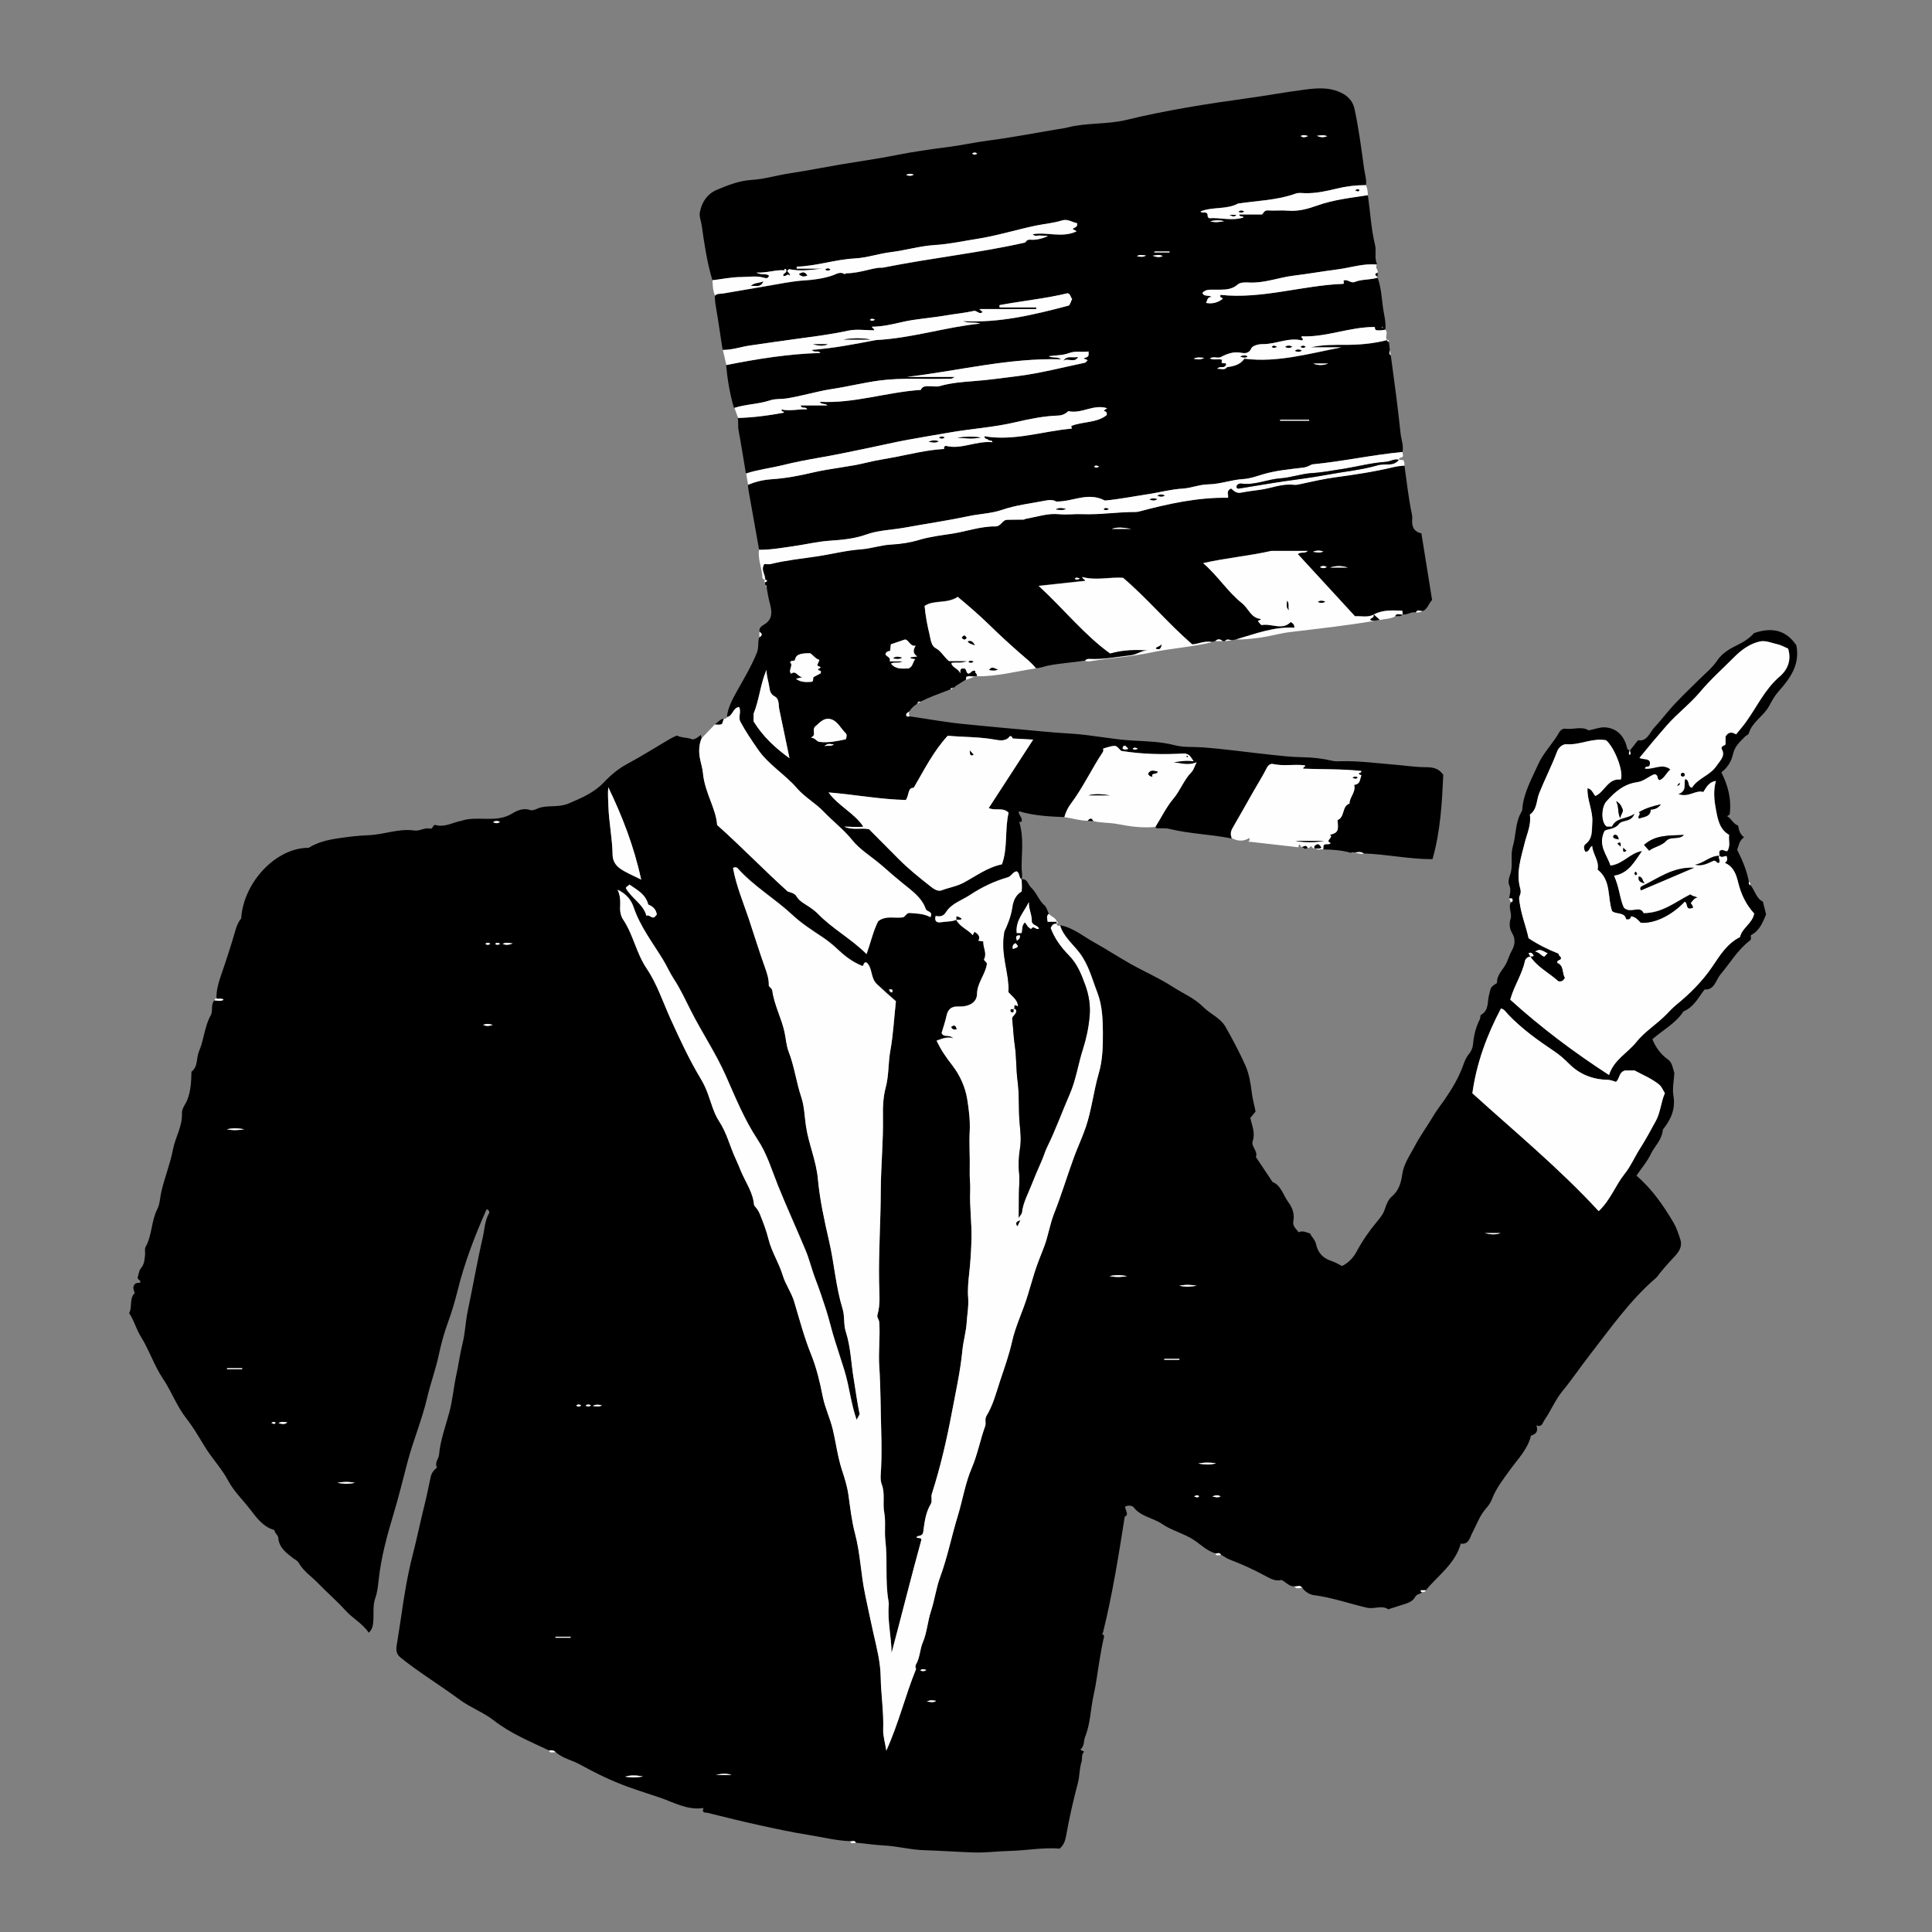 <?xml version="1.0" encoding="UTF-8"?>
<svg id="cinesplain_logo_up_Image" data-name="cinesplain_logo_up Image" xmlns="http://www.w3.org/2000/svg" width="40px"
     height="40px" viewBox="0 0 240 240">
    <rect x="0" y="0" width="240" height="240" fill="#808080" stroke="none"/>
    <defs>
        <style>
            .cls-1 {
            fill: #fefefecc;
            }
            .cls-2 {
            fill: #000000;
            }


            .cls-1, .cls-2 {
            stroke-width: 0px;
            }
        </style>
    </defs>
    <path class="cls-2"
          d="M174.47,57.85c.28,2.01.5,4.04.92,6.03.04.19.06.4.04.59-.07.86.12,1.56,1.14,1.78.45,2.79.89,5.53,1.33,8.29-.45.44-.54,1.09-1.13,1.36-.29.08-.67-.26-.88.18-.58-.14-1.06.33-1.63.25-.02-.15-.04-.29-.06-.47-1.23-.04-2.43-.13-3.54.47-.75.4-1.54.17-2.33.21-2.38-2.58-4.74-5.15-7.11-7.73.42-.32.87-.02,1.24-.39h-4.52c-2.75.63-5.58.87-8.47,1.52,1.84,1.57,3.06,3.57,4.84,4.99.8.63,1.1,1.85,2.33,1.94-.04.23-.29.12-.36.27.17.21.32.45.45.49,1.28-.23,2.54.71,3.62-.38.11.09.25.16.35.28.06.08.06.22.12.43-2.56-.15-4.86.76-7.21,1.44-.14.03-.27.07-.41.1-.33.11-.73-.28-1.02.13h-.28c-.32-.27-.63-.32-.93,0-.13.03-.27.06-.4.1-.92-.19-1.78.26-2.47.29-3.07-2.68-5.59-5.72-8.59-8.27-1.67-.12-3.31.38-5.09-.1.17.35.42.31.37.48-1.86.2-3.71.4-5.76.62,3.12,2.87,5.66,6.08,8.87,8.39,1.73-.49,3.27-.47,4.82-.38-.81-.04-1.46.52-2.2.61-1.73.21-3.44.56-5.2.46-.21-.01-.4.03-.52.22-1.54.26-3.1.33-4.63.64-.49.1-.97.32-1.49.3-.59-.76-1.36-1.32-2.07-1.95-1.26-1.11-2.5-2.24-3.7-3.42-1.27-1.24-2.6-2.4-3.94-3.5-1.34.89-3,.34-4.12,1.13.13,1.31.33,2.4.6,3.48.15.63.2,1.44.77,1.75.71.38,1.01,1.08,1.66,1.61h2.25c-.77.34-1.38.09-1.96.25.11.58.79.61,1.13,1.27-.11-.71.24-.59.53-.6.25.15.17.6.48.64.33-.07.39-.48.85-.35-.15.27.29.36.2.67l-.11-.03-.1.05c-.37.09-.76-.13-1.11.07-.02.13-.04.24-.05.36-.42.26-.83.52-1.25.78-.06.06-.12.12-.17.18-.09.02-.18.03-.27.05-.13,0-.19.08-.22.2-1.25.48-2.51.92-3.72,1.52-.17-.02-.34-.04-.38.19l.03-.02c-.07.07-.14.14-.21.21-.34.2-.61.48-.81.82-.19.14-.49.2-.41.55.11.17.27.07.4.08,2.35.34,4.69.78,7.05.99,1.66.15,3.32.34,4.99.48,2.66.22,5.31.53,7.96.68,2.59.14,5.11.72,7.7.86,1.75.1,3.53.13,5.28.59,1.08.28,2.28.17,3.43.26,2.88.21,5.74.63,8.61.93,1.22.13,2.46.27,3.69.29,1.32.01,2.6.16,3.88.46.3.07.64.05.95.04,2.23-.06,4.42.24,6.63.42,1.26.1,2.53.3,3.81.32.78,0,1.69,0,2.33.96-.16,3.42-.34,6.97-1.34,10.47-2.97,0-5.74-.63-8.54-.71-.52-.43-1.09,0-1.63-.09-1.12-.32-2.26-.4-3.42-.41.01-.19.03-.39.04-.53.27-.27.65.02.89-.27-.81-.3.47-.71-.11-1.01,1.01-.29,1.11-.49.95-1.84.95-.38.52-1.74,1.49-2.05.01-.83.83-1.42.58-2.33.81-.09.69-.74.9-1.16-.08-.15-.33-.05-.31-.28.09-.1.33-.04.29-.29-2.39-.25-4.81-.19-7.21-.28-.03-.27.3-.18.23-.41-1.32-.18-2.66.13-3.99-.17-.31-.07-.59.15-.78.53-.5.99-1.1,1.93-1.65,2.9-.86,1.51-1.7,3.03-2.58,4.53-.26.44-.28.85-.08,1.3-2.57-.52-5.22-.57-7.78-1.2-.49-.12-1.03-.05-1.55-.07l-.21-.2.04.02c.73-1.18,1.34-2.45,2.23-3.5.87-1.03,1.3-2.34,2.25-3.3.26-.27.37-.69.64-1.23-1.13.47-2,.07-2.9.02.83-.16,1.66-.28,2.53-.14-.51-.79-.57-.85-1.09-.97-2.62.15-5.24.11-7.91-.32-.71-.65-.41-.84-2.23-.29,0,.12.04.31-.03.41-1.42,2.11-2.48,4.44-4.01,6.47-.39.52-.62,1.05-.79,1.64-1.88-.07-3.77-.17-5.64-.73-.09.44.37.68.36,1.08.08.32-.33.27-.32.23.62,2.05.27,3.93.3,5.77,0,.45.14.93-.01,1.38-.36-.23-.19-.77-.6-1.01-.49.05-.64.61-1.13.75-1.66.47-3.22,1.23-4.65,2.17-1.02.67-2.32,1.06-2.99,2.13-.38.6-.81.58-1.3.49-.2.74.23.86.66.78.64-.11,1.32-.05,1.93-.31l-.03-.03c.45.89,1.43,1.21,2.06,1.92.08-.15.15-.28.22-.42.41.27.77.56.48,1.12.23.03.38.05.61.08-.05.77.5,1.48.08,2.26.11.25.47.35.34.69-.23,1.25-1.18,2.23-1.2,3.58-.02.88-.65,1.37-1.5,1.52-.31.06-.63.05-.95.05-.79,0-1.18.39-1.34,1.15-.16.73-.41,1.45-.61,2.13.27.63.91.11,1.45.65-.86-.21-1.43.1-2.07.3.53,1.16,1.24,2.14,1.96,3.08.96,1.25,1.59,2.71,1.84,4.18.21,1.29.39,2.66.31,4.01-.09,1.64.04,3.27,0,4.9-.02.84.1,1.66.06,2.5-.09,1.95.2,3.91.16,5.87-.03,1.42-.11,2.85-.27,4.26-.12,1.06-.22,2.13-.14,3.17.09,1.05-.13,2.07-.19,3.08-.07,1.12-.42,2.29-.53,3.43-.25,2.61-.83,5.17-1.31,7.73-.64,3.39-1.42,6.78-2.48,10.08-.14.44.08.91-.14,1.28-.69,1.15-.79,2.45-.95,3.58-.2.48-.62.29-.83.53.17.21.5-.01.63.28-1.29,4.68-2.47,9.41-3.72,14.12-.02-2.01-.52-3.97-.35-5.96.02-.19-.02-.4-.05-.59-.4-2.46-.08-4.95-.37-7.43-.13-1.13.06-2.38-.14-3.47-.22-1.17.13-2.35-.31-3.5-.23-.59-.11-1.34-.08-2.01.07-1.46.07-2.92.02-4.39-.08-2.78-.07-5.56-.25-8.33-.11-1.8.13-3.6,0-5.41-.02-.34-.32-.59-.23-.89.4-1.36.23-2.74.21-4.12-.06-3.77.2-7.53.21-11.29.01-3.1.33-6.19.27-9.29-.02-1.19.04-2.44.33-3.52.42-1.55.31-3.1.59-4.64.36-1.98.46-4.01.69-6.13-.75-.65-1.57-1.38-2.37-2.13-.82-.78-.5-2.05-1.31-2.7-.43,0-.26.45-.49.45-1.28-.5-2.25-1.29-3.2-2.19-.55-.52-1.17-1.01-1.83-1.44-1.26-.84-2.55-1.67-3.65-2.7-2.17-2.03-4.78-3.54-6.78-5.77-.17-.19-.42-.2-.6-.07.39,2.19,1.25,4.21,1.94,6.26.69,2.07,1.34,4.16,2.07,6.22.26.72.46,1.4.43,2.15.16.2.4.37.43.57.24,1.82,1.15,3.43,1.53,5.21.17.8.21,1.65.5,2.38.72,1.84.95,3.81,1.58,5.68.38,1.14.4,2.4.58,3.6.33,2.21,1.27,4.26,1.48,6.56.24,2.61.82,5.23,1.41,7.8.64,2.76.82,5.6,1.65,8.3.3.96.09,1.92.41,2.88.61,1.89.65,3.9.98,5.85.25,1.45.42,2.92.74,4.39-.11.21-.24.43-.38.7-.73-2.05-.9-4.19-1.54-6.21-.38-1.21-.77-2.41-1.15-3.61-.41-1.27-.7-2.59-1.11-3.87-.41-1.28-.84-2.54-1.32-3.8-.45-1.18-.74-2.43-1.23-3.59-1.12-2.69-2.34-5.35-3.43-8.05-.77-1.9-1.34-3.89-2.51-5.66-1.63-2.46-2.76-5.23-3.95-7.93-1.25-2.83-2.97-5.37-4.35-8.1-.67-1.33-1.3-2.69-2.11-3.93-.51-.78-.87-1.63-1.35-2.41-1.3-2.13-2.85-4.12-3.66-6.54-.29-.87-.88-1.62-1.98-2.15.41.87.32,1.61.31,2.34,0,.49.13.99.36,1.33,1.27,1.89,1.64,4.19,2.94,6.11,1.27,1.88,2,4.14,2.96,6.24,1.16,2.55,2.34,5.1,3.79,7.51.33.54.6,1.13.83,1.75.44,1.18.74,2.46,1.44,3.51.95,1.44,1.32,3.11,2.04,4.64.24.5.44,1.04.67,1.57.59,1.37,1.5,2.63,1.61,4.18.26.34.53.62.7,1.05.42,1.04.82,2.07,1.09,3.16.39,1.57,1.29,2.95,1.77,4.5.34,1.13,1.07,2.11,1.42,3.26.66,2.2,1.25,4.43,2.11,6.58.67,1.66,1.1,3.45,1.44,5.21.28,1.42.91,2.71,1.25,4.1.4,1.67.6,3.39,1.14,5.04.33,1.01.65,2.05.81,3.13.22,1.58.4,3.19.8,4.71.67,2.5.73,5.07,1.26,7.58.34,1.62.67,3.25,1.04,4.87.4,1.78.87,3.58.9,5.39.04,2.19.39,4.35.31,6.54-.03.8.23,1.6.39,2.64,1.56-3.45,2.36-6.87,3.7-10.15-.08-.07-.12-.38-.02-.55.51-.85.48-1.87.85-2.74.54-1.26.6-2.62,1.02-3.9.45-1.38.64-2.89,1.14-4.23.92-2.5,1.42-5.1,2.2-7.63.61-1.97.92-4.03,1.74-5.95.72-1.67,1.03-3.46,1.65-5.16.15-.4-.09-.85.16-1.27.82-1.34,1.21-2.9,1.69-4.35.53-1.59,1.11-3.2,1.48-4.85.45-2,1.37-3.83,1.95-5.78.27-.92.55-1.84.83-2.76.34-1.1.78-2.16,1.19-3.22.53-1.37.73-2.84,1.26-4.18.92-2.32,1.63-4.71,2.49-7.05.45-1.22,1.01-2.4,1.43-3.63.75-2.19.98-4.52,1.63-6.74.48-1.66.52-3.41.51-5.11-.01-1.66-.09-3.37-.7-4.95-.65-1.68-1.07-3.44-2.24-4.95-.83-1.07-1.95-1.98-2.38-3.35,1.6.3,2.82,1.35,4.19,2.11,1.54.86,3.01,1.82,4.55,2.69,1.72.97,3.54,1.75,5.21,2.83,1.28.83,2.73,1.42,3.83,2.53.88.89,2.13,1.33,2.8,2.52.87,1.55,1.71,3.12,2.43,4.73.47,1.05.66,2.25.8,3.4.1.79.32,1.54.47,2.34-.21.25-.44.52-.65.78.2.98.64,1.86.29,2.9-.22.67.71,1.27.39,1.95.72,1.08,1.37,2.05,2.08,3.12,1.06.41,1.32,1.65,1.99,2.55.5.67.76,1.46.59,2.33-.12.59.34.93.66,1.36.49-.23.93,0,1.44.17.17.44.61.76.72,1.3.22,1.03.79,1.72,1.86,2.08.45.15.92.4,1.37.65.85-.43,1.41-1.04,1.85-1.86.7-1.3,1.54-2.52,2.49-3.65.41-.49.79-.96.99-1.59.18-.55.42-1.17.84-1.52.87-.73,1.17-1.73,1.3-2.71.18-1.35.94-2.38,1.53-3.5.7-1.34,1.6-2.56,2.37-3.86.4-.68.89-1.28,1.33-1.92.93-1.35,1.79-2.76,2.35-4.33.17-.48.36-.97.69-1.36.32-.38.5-.81.54-1.28.09-1.09.35-2.13.85-3.1.08-.16-.01-.44.17-.55.96-.54.74-1.59.95-2.39.25-.93.08-.98,1.01-1.54-.08-1.07.87-1.72,1.24-2.66.19-.47.38-.99.64-1.46.32-.57.44-1.33,0-2.06-.31-.52-.41-1.14-.2-1.8.22-.66-.34-1.38.05-2.06.23-.06.25-.2.13-.47h-.37c.1-.54.28-1.07.03-1.63-.26-.6.11-1.17.22-1.74.2-1.03-.08-2.09.22-3.09.4-1.36.29-2.84.98-4.13.07-.14.18-.29.19-.43.13-2.04,1.15-3.77,1.95-5.58.66-1.5,1.88-2.65,2.67-4.08.14-.25.46-.43.69-.4,1,.15,2.05-.35,2.95.21.71-.14,1.37-.41,2.01-.38,1.45.09,2.42,1.07,2.74,2.55.04.17.17.26.31.33.02.17-.21.38.05.54.16-.2.02-.37,0-.54.31-.4.63-.8,1.01-1.28,1.15.21,1.46-1,2.05-1.61.53-.56,1.06-1.22,1.58-1.84,1.21-1.45,2.6-2.74,3.94-4.07.78-.77,1.64-1.45,2.27-2.39.56-.83,1.42-1.38,2.32-1.82.86-.42,1.68-.9,2.24-1.57,2.19-.77,3.97-.41,5.26,1.5.5,2.41-.78,4.14-2.24,5.78-.47.53-.81,1.16-1.13,1.76-.68,1.27-2.1,1.97-2.53,3.4-.07.22-.3.24-.43.37-.63.64-1.32,1.24-1.53,2.2-.2.9-.65,1.68-1.45,2.28.82,1.63,1.29,3.33,1.03,5.24-.02.01-.15.1-.32.21.56.28.72.95,1.37,1.16.1.51.19,1.06.74,1.45-.64.46-.65,1.08-.86,1.55.65,1.28,1.19,2.57,1.46,3.96,0,.18-.05.37.19.43.57.66.69,1.64,1.55,2.06.13.53.26,1.02.4,1.59-.42.96-.78,2.02-1.88,2.57-.09.22.14.47-.15.69-1.51,1.15-2.45,2.79-3.65,4.21-.56.67-.74,1.96-1.96,1.85-.79,1.01-1.3,2.17-2.63,2.73-.91,1.43-2.51,2.29-3.86,3.45.41,1.01,1.02,1.87,1.96,2.54.5.35.59,1.09.77,1.67-.05.96-.27,1.93-.11,2.83.3,1.78-.45,3.1-1.31,4.18-.14,1.36-1.05,2.08-1.49,3.02-.46.98-1.17,1.78-1.8,2.71,1.93,1.65,3.35,3.7,4.62,5.86.37.63.6,1.35.83,2.05.36,1.14-.47,1.87-1.1,2.55-.5.53-.98,1.08-1.43,1.64-.17.21-.32.46-.53.64-3.2,2.76-5.6,6.2-8.16,9.5-1.17,1.5-2.22,3.07-3.44,4.55-.87,1.06-1.42,2.43-2.22,3.58-.22.31-.29.94-1,.65.28.77-.07,1.09-.67,1.28-.4,1.7-1.65,2.92-2.63,4.28-.83,1.16-1.72,2.28-2.22,3.62-.17.45-.46.83-.73,1.14-.81.91-1.17,2.03-1.72,3.06-.31.59-.42,1.45-1.42,1.31-.7,2.54-2.82,3.93-4.33,5.79h-.63c0,.14.05.21.16.25-.22.28-.64.15-.88.61-.32.61-1.11.81-1.79,1.02-.49.15-.97.31-1.54.49-.79-.56-1.72.02-2.66-.2-2.2-.51-4.33-1.27-6.59-1.56-.48-.06-1.08-.4-1.43-.91-.24-.43-.62-.14-.94-.19-.67.07-1.04-.48-1.64-.79-.76.24-1.48-.22-2.14-.57-1.41-.76-2.86-1.41-4.35-1.98-.38-.15-.67-.4-1.01-.56-.15-.39-.45-.17-.7-.19-1.1-.3-1.86-1.14-2.78-1.72-1.22-.78-2.66-1.11-3.86-1.93-1.13-.77-2.63-.9-3.54-2.08-.15-.19-.63-.29-1.06-.07.05.45.53,1.04-.03,1.23-.78,4.93-1.54,9.72-2.71,14.43-.27.26.21.19.13.52-.24.98-.4,1.99-.57,2.99-.24,1.42-.4,2.85-.72,4.25-.39,1.72-.38,3.5-1.06,5.18-.2.49-.05,1.16-.6,1.58.18.1.29.16.48.26-.38.36-.2.89-.32,1.26-.28.87-.23,1.77-.45,2.61-.57,2.15-1.06,4.31-1.45,6.49-.1.56-.24,1.18-.82,1.68-2.03-.17-4.13.24-6.25.29-1.42.03-2.87.23-4.32.19-2.06-.06-4.13-.22-6.19-.28-1.72-.04-3.38-.51-5.08-.59-1.16-.06-2.3-.25-3.45-.34-.15-.39-.45-.17-.7-.19-1.82-.07-3.59-.53-5.38-.81-1.93-.31-3.85-.72-5.76-1.14-2.22-.49-4.43-1.02-6.63-1.58-.17-.04-.75.09-.48-.59-2.02.3-3.69-.71-5.46-1.31-1.74-.59-3.51-1.12-5.21-1.82-1.6-.65-3.15-1.44-4.66-2.27-.99-.55-2.15-.76-3.03-1.54-.22-.29-.53-.27-.84-.22-2.36-1.12-4.76-2.09-6.87-3.74-1.27-.99-2.91-1.59-4.23-2.57-2.41-1.78-4.99-3.34-7.33-5.22-.51-.41-.58-.9-.49-1.48.18-1.18.38-2.35.55-3.53.37-2.61.79-5.21,1.45-7.77.55-2.13.98-4.28,1.52-6.42.26-1.05.47-2.13.7-3.2.12-.57.42-.9.79-1.22-.32-.62.21-1.05.26-1.59.16-1.79.79-3.48,1.26-5.2.42-1.54.54-3.14.88-4.69.29-1.3.45-2.63.78-3.93.33-1.31.36-2.69.64-4.02.64-3.03,1.16-6.08,1.86-9.1.24-1.03.24-2.1.79-3.05.08-.14,0-.4-.3-.5-1.46,3.28-2.74,6.61-3.61,10.12-.32,1.28-.71,2.62-1.18,3.9-.48,1.3-.86,2.7-1.16,4.1-.38,1.79-1.03,3.53-1.44,5.31-.63,2.68-1.7,5.22-2.41,7.87-.58,2.17-1.1,4.36-1.75,6.51-.81,2.7-1.57,5.45-1.87,8.29-.08.72-.15,1.48-.41,2.2-.35.97-.16,2.02-.26,3.03-.05.45-.1.85-.56,1.28-.76-1.16-1.99-1.76-2.92-2.8-1.03-1.15-2.26-2.2-3.36-3.34-.82-.85-1.84-1.5-2.43-2.57-.13-.23-.42-.35-.64-.52-.88-.67-1.79-1.32-1.89-2.58-.03-.35-.45-.55-.47-.94-1.4-.39-2.2-1.51-3-2.55-.92-1.2-2.03-2.24-2.75-3.59-.81-1.52-2.02-2.77-2.92-4.25-.72-1.18-1.43-2.41-2.31-3.53-1.16-1.48-1.81-3.31-2.86-4.87-1.12-1.67-1.72-3.6-2.79-5.3-.54-.86-.8-1.96-1.42-2.86.44-.78-.04-1.76.7-2.5-.11-.3-.3-.66-.05-1.04.18-.26.5-.2.73-.25.12-.38-.38-.27-.32-.71.14-.26.12-.75.45-1.14.39-.46.41-1.06.47-1.63.03-.32-.08-.69.06-.94.82-1.47.7-3.22,1.46-4.71.33-.65.33-1.45.5-2.17.41-1.77,1.11-3.47,1.44-5.22.29-1.53,1.19-2.89,1.12-4.51-.03-.62.47-1.15.69-1.73.41-1.09.47-2.23.49-3.44.84-.62.58-1.69.94-2.54.63-1.44.67-3.07,1.46-4.47.31-.56-.05-1.34.48-1.88.37.01.75.12,1.13-.07-.27-.26-.61-.06-.9-.17-.02-.96.23-1.86.54-2.77.65-1.89,1.28-3.79,1.83-5.72.16-.55.37-1.03.7-1.43.29-4.54,4.39-8.8,8.38-8.76,1.16-.73,2.46-1.01,3.78-1.2,1.22-.18,2.47-.33,3.67-.37,1.92-.07,3.74-.87,5.69-.58.67.1,1.35-.44,1.98-.22.38-.05.29-.46.58-.48,1.2.36,2.18-.31,3.24-.5,2.06-.7,4.3.33,6.34-.91.6-.36,1.37-.74,2.26-.43.36.13.89-.24,1.35-.34,1.11-.25,2.27,0,3.38-.47,1.61-.68,3.19-1.35,4.43-2.66.83-.88,1.76-1.66,2.85-2.25,1.83-.98,3.59-2.1,5.38-3.15.24-.14.5-.24.8-.39.62.32,1.36.21,1.97.49.43-.07.71-.31,1-.57.05.15.08.26.12.38-.35.83-.37,1.69-.2,2.56.12.59.31,1.19.36,1.75.11,1.27.55,2.4.98,3.56.37.97.73,1.96.78,2.91,3.04,2.71,5.8,5.59,8.77,8.26.37.12.87.23,1.07.57.38.65.99.93,1.56,1.31.39.26.79.55,1.1.87,1.8,1.86,4.11,3.08,6.07,5.03.53-1.51.83-2.9,1.45-4.1.97-.73,2.05-.31,3.08-.47.3-.12.43-.54.79-.54.9.07,1.81.08,2.61.52.36-.74-.45-.64-.58-1.01-.51-1.48-1.82-2.33-2.91-3.23-.81-.66-1.61-1.34-2.39-2.04-.15-.13-.3-.25-.45-.38-1.13-.95-2.45-1.75-3.36-2.88-1.07-1.34-2.43-2.35-3.59-3.58-1-1.05-2.33-1.76-3.32-2.91-1.48-1.72-3.52-2.9-4.84-4.82-.77-1.11-1.53-2.22-2.16-3.41-.31-.59.14-1.25-.17-1.84-.81.11-.77,1.14-1.51,1.25.12-1.13.65-2.12,1.18-3.08.9-1.61,1.85-3.18,2.55-4.91.26-.65.06-1.31.3-1.93.41-.22.35-.45.01-.68-.09-.5.37-.74.63-.9,1.03-.64.92-1.58.69-2.48-.19-.72-.33-1.45-.43-2.18.03-.14-.08-.17-.17-.2-.01-.13-.02-.25-.03-.38.09-.05.19-.1.3-.17-.17-.11-.22-.15-.28-.2l.02.02c.03-.63-.6-1.22-.09-1.93.25,0,.54.06.8,0,1.89-.47,3.83-.66,5.75-.95,1.81-.27,3.61-.74,5.43-.87,1.3-.1,2.51-.54,3.82-.6,1.15-.05,2.35-.25,3.44-.58,1.35-.41,2.73-.56,4.09-.77,1.79-.28,3.53-.92,5.36-.9.72,0,.84-.79,1.44-.82.68-.03,1.36,0,2.04-.02.11,0,.22-.09.33-.11,1.34-.23,2.67-.7,4.04-.57,1.01.09,2-.03,2.99,0,2.19.08,4.36-.28,6.54-.27.16,0,.32-.02.47-.06,3.62-.96,7.26-1.77,11.05-1.71.08-.34-.29-.87.39-1.15.33.29.67.63,1.21.52.76-.15,1.54-.25,2.31-.35,1.43-.18,2.78-.81,4.27-.63.27.03.54-.03.82-.09,1.44-.32,2.87-.65,4.33-.84,2.42-.33,4.85-.69,7.22-1.26.47-.11.91-.18,1.38-.19ZM190.12,118.84c-.38,0-.64.32-.69.55-.35,1.67-1.36,3.09-1.82,4.8,3.8,3.45,7.87,6.5,12.27,9.36.57-1.88,2.3-2.72,3.41-4.12,1.02-1.29,2.55-2.21,3.73-3.43.39-.41.79-.82,1.22-1.18,1.68-1.37,3.2-2.88,4.43-4.68.95-1.4,1.82-2.89,3.48-3.73.24-1.14,1.55-1.69,1.76-2.92-1.02-1.11-1.63-2.38-1.99-3.86-.22-.9-.53-1.95-1.65-2.43.34-.23.32-.5.21-.85-.28,0-.62.28-.89-.05l.03.03c0-.23-.11-.47.05-.64.34-.24.6.1.91.06.44-.65.13-1.33.23-2.02-1.19-.67-1.41-1.94-1.62-3.05-.22-1.16-.38-2.41-.02-3.65-.89.15-1.18.79-1.56,1.38-.97-.29-1.78.74-3.11.26,1.11-.41.65-1.24.84-1.87.65.12.22.95.86,1.07.72-1.18,2.2-1.49,3.03-2.69.54-.78,1.16-1.3.64-2.15-.03-.45.42-.3.5-.58v-.95c.43-.67.87-.5,1.31-.26.44-.55.86-1.03,1.23-1.54,1.37-1.9,2.34-4.07,4.18-5.64,1.03-.88,1.48-2.08,1.05-3.46-.47-.2-.88-.45-1.32-.54-.72-.15-1.44-.51-2.18-.35-1.28.28-2.35,1.1-3.22,1.97-1.41,1.42-2.91,2.75-4.21,4.3-1.25,1.49-2.84,2.68-4.14,4.16-1.14,1.3-2.25,2.62-3.39,4.03.54.27,1.53-.04,1.26.93-.15.31-.53,0-.58.4,1.06.15,2.16-.73,3.16.11-.5.4-.74,1.13-1.34,1.33-.43-.15-.05-.61-.62-.74-.67.21-1.3.87-2.16.99-1.64.22-2.78,1.21-3.83,2.39-.66.74-.68,2.6.03,3.11h.65c.56-1.18,1.83-.89,2.83-1.61-.43,1.17-1.5.74-1.95,1.31-.54.69-1.41.59-1.79.85-.88,1.82.33,2.96.73,4.3,1.57-.18,2.46-1.6,3.94-1.81-.94,1.29-1.64,2.79-3.49,3.08.67,1.45.71,2.87,1.22,3.96.84.81,1.98-.36,2.46.68,2.32-.01,3.96-1.41,5.8-2.34.26.25.61.24.91.4-.43.09-.6.42-.86.7.21.24.33.51.28.59-1.03.39-.59-.59-1.03-.75-1.67,1.75-3.79,2.75-5.47,2.61-.34-.35-.65-.74-1.2-.8-.05.31-.21.44-.62.35-.17-.93-1.22-.55-1.74-1.01-.6-1.73-.07-3.8-1.8-5.15.24-1.06-.59-1.9-.67-2.94-.38.17-.32.79-.87.71-.16-.33-.25-.72.06-.96.91-.7.75-1.66.82-2.63.12-1.49-.67-2.82-.59-4.3.56.12.68.64.97.97,1.18-.51,1.55-2.23,3.16-2.04.39-.95-.72-3.91-1.82-4.88-1.7-.33-3.25.62-4.93.5-.42-.03-.95.35-1.15.89-.66,1.76-1.52,3.43-2.22,5.17-.36.91-.25,2.04-1.17,2.68.19,1.26-.35,2.35-.63,3.47-.47,1.89-1.13,3.73-.56,5.72.07.25.07.59-.04.82-.18.35-.08.62-.03.98.21,1.51.79,2.91,1.1,4.36,1.17.79,2.4,1.39,3.75,1.93-.11.22.32.32.28.6-.07.27-.51.12-.46.53.86.35.57,1.28.95,1.86-.2.38-.45.52-.83.42-1.14-1.04-2.61-1.73-3.49-3.09.14-.02.31.04.43-.1-.15-.22-.27-.49-.64-.3.1.17.17.3.24.43ZM200.74,134.4c-.36-.1-.66-.25-1.03-.26-1.85-.04-3.47-.65-4.81-1.99-.56-.56-1.16-1.1-1.82-1.54-2.05-1.37-4.06-2.79-5.76-4.6-.26-.28-.47-.65-.88-.73-1.74,3.32-3.03,6.77-3.55,10.53,5.27,4.78,10.78,9.31,15.69,14.64,1.48-1.41,2.07-3.19,3.2-4.6.75-.93,1.25-2.1,1.91-3.14.72-1.13,1.36-2.31,2-3.49.59-1.08.61-2.3,1.11-3.42-.23-.35-.39-.8-.7-1.06-.93-.76-2.05-1.21-3.06-1.76h-1.18c-.81.22-.62.99-1.14,1.42ZM112.54,99.37c-3.18-.07-6.32-.67-9.61-.94,1.24,1.71,3.18,2.54,4.33,4.25-.87.11-1.61,0-2.36,0,.98.48,2.04.12,3.06.32,1.23,1.24,2.48,2.48,3.71,3.73,1.16,1.18,2.45,2.21,3.75,3.23.43.34,1,.84,1.56.63.89-.34,1.84-.48,2.71-.94,1.52-.8,2.91-1.89,4.78-2.29.75-2.05.33-4.32.83-6.41-.7-.71-1.65-.19-2.47-.58,1.82-2.81,3.6-5.55,5.52-8.5-.94-.05-1.73-.1-2.55-.14-.04-.08-.03-.26-.34-.3-.4.62-1.11.58-1.75.46-1.98-.37-3.97-.32-5.97-.5-1.77,1.92-2.9,4.19-4.23,6.47-.73-.04-.54.82-.96,1.5ZM95.22,83.23c-.75,1.73-.87,3.62-1.6,5.45v.94c1.22,1.96,2.75,3.32,4.46,4.58-.43-2.05-.85-4.07-1.27-6.08-.12-.57.03-1.28-.58-1.61-.52-.27-.6-.72-.66-1.17-.09-.71-.36-1.38-.34-2.1ZM75.56,97.79c-.07.82,0,1.62.02,2.4.07,2,.48,3.98.52,5.99.01.68.31,1.28.94,1.72.74.52,1.56.83,2.61,1.37-.9-4.14-2.33-7.85-4.09-11.48ZM98.88,84.33c.66.48,1.33.41,1.99.36.26-.15.05-.46.22-.6.32-.17.62-.32.83-.43.24-.47-.31-.27-.3-.52.06-.15.31-.05.3-.27-.11-.1-.32-.05-.39-.27.08-.18.16-.38.26-.62-.5-.15-.75-.58-1.13-.83-1.34-.02-1.81.2-1.93.89-.18.08-.41-.03-.59.23.47.4-.28.94.13,1.42.65-.48.81.42,1.43.42-.33.09-.51.14-.82.22ZM113.16,81.8s-.04-.1-.06-.15c.27-.03.54-.06.85-.1-.56-.38-.52-.81-.2-1.34-.72.14-.86-.81-1.35-.76-.7.24-1.2.41-1.73.59-.03.26-.05.53-.08.81-.3.04-.53.14-.59.43.14.32.68.32.54.88h1.6c-.57.3-1.03.03-1.45.28.6.75,1.41.6,2.14.6.61-.18.52-.79.87-1.15-.23-.04-.38-.06-.53-.09ZM100.74,91.62c.55.04.69.48,1.05.53,1.11.14,2.18-.09,3.27-.32.12-.25.17-.59-.01-.76-.59-.57-.98-1.44-1.75-1.71-1-.34-1.59.57-2.07.91-.41.55.26,1.01-.49,1.34ZM80.53,112.37c-.33-1.32-1.41-1.83-2.33-2.49-.22.2-.46.31-.45.45.76,1.32,2.16,1.97,2.55,3.42.37-.18.6.36,1,.18.1-.11.2-.22.29-.33-.1-.67-.53-1.03-1.06-1.24ZM192.25,118.43c-.9-.5-1.03-.53-1.55-.22.51.07.72.48,1.12.63.14-.13.25-.24.43-.41ZM140.53,65.7c-.84-.12-1.63-.29-2.42,0h2.42ZM167.42,70.5c-.73-.23-1.46-.24-2.19,0h2.19ZM30.35,140.28c-.64-.12-1.3-.18-2.18,0,.88.19,1.53.11,2.18,0ZM184.45,153.18c.65.17,1.3.24,1.95,0h-1.95ZM137.83,158.52c.9.17,1.55.11,2.19,0-.65-.11-1.3-.18-2.19,0ZM148.67,159.72c-.64-.12-1.3-.18-2.18,0,.88.19,1.53.11,2.18,0ZM28.23,169.96s-.03.08-.04.12h1.9s0-.08,0-.12h-1.85ZM148.84,181.81c.93.15,1.58.17,2.23-.04-.65-.08-1.3-.15-2.23.04ZM44.09,184.2c-.9-.17-1.55-.11-2.19,0,.65.11,1.3.18,2.19,0ZM69.03,203.32s-.03.08-.04.12h1.9s0-.08,0-.12h-1.85ZM88.93,220.5h1.95c-.64-.25-1.29-.17-1.95,0ZM79.88,220.67c-.93-.15-1.58-.17-2.23.04.65.08,1.3.15,2.23-.04ZM146.48,168.92s.04-.08.06-.12h-1.91s0,.08,0,.12h1.85ZM163.09,68.55c.42.03.83.2,1.31-.05-.5-.15-.91-.13-1.31.05ZM73.63,174.66c.46.04.8.16,1.14-.1-.34-.04-.68-.17-1.14.1ZM34.59,176.78c.39.11.72.22,1.11-.08-.4-.06-.74-.14-1.11.08ZM150.6,185.89c.32.07.66.19,1.03,0-.34-.21-.68-.13-1.03,0ZM115.15,211.38c.46.04.8.16,1.14-.09-.34-.04-.68-.17-1.14.09ZM63.7,117.2c-.57-.08-.9-.17-1.26.06.39.15.73.15,1.26-.06ZM60.01,127.32c.4.17.74.17,1.2-.01-.47-.14-.8-.16-1.2.01ZM103.59,92.46c-.33.04-.67-.23-1.18.23.53-.13.87.05,1.18-.23ZM140.16,93.02c-.29-.27-.51-.7-.72-.06.21.21.42.18.72.06ZM164.82,70.42c-.3-.13-.57-.19-.85.04.3.13.57.19.85-.04ZM61.25,102.12c.29.19.57.18.87,0-.29-.19-.57-.17-.87,0ZM115.09,207.45c-.25-.05-.51-.2-.78.04.28.15.53.13.78-.04ZM60.91,117.24c-.21-.18-.41-.17-.63,0,.21.18.41.17.63,0ZM62.14,117.23c-.27-.11-.46-.2-.63.04.21.13.38.14.63-.04ZM110.42,122.94c.12.16.17.36.4.34.1-.27.09-.46-.4-.34ZM134.14,71.87c-.27-.11-.46-.2-.63.04.21.13.38.14.63-.04ZM141.34,92.99c-.27-.11-.46-.2-.63.04.21.13.38.14.63-.04ZM71.57,174.6c.21.17.42.17.63,0-.21-.17-.42-.17-.63,0ZM33.71,176.81c.16-.06.39.24.53-.09-.19-.12-.37-.13-.53.09ZM148.34,185.88c.27.13.46.21.63-.02-.2-.15-.38-.13-.63.02ZM72.74,174.62c.23.1.44.17.68-.05-.23-.1-.44-.17-.68.05Z"/>
    <path class="cls-2"
          d="M88.5,34.81c-.68-2.24-1.01-4.54-1.34-6.85-.08-.54-.33-1.07-.21-1.65.26-1.26.93-2.23,2.1-2.73,1.38-.58,2.79-1.14,4.32-1.23,1.63-.1,3.19-.59,4.8-.83,2.11-.32,4.21-.74,6.32-1.1,2.26-.38,4.53-.69,6.78-1.14,2.13-.42,4.29-.74,6.45-1.01,1.69-.21,3.36-.59,5.05-.81,2.83-.36,5.63-.91,8.45-1.38.47-.08.95-.13,1.41-.25,2.38-.61,4.87-.35,7.27-.93,4.98-1.21,10.03-2,15.1-2.7,2.4-.33,4.79-.78,7.19-1.08,1.33-.17,2.7-.28,4.02.23,1.06.41,1.82,1.05,2.07,2.25.51,2.4.83,4.83,1.16,7.27.09.71.34,1.4.25,2.12-1.22,0-2.44.14-3.62.43-1.3.32-2.58.6-3.92.57-.4,0-.83-.08-1.19.05-2.31.83-4.73.87-7.17,1.24-1.41.78-3.15.37-4.66.98.2.3.62-.05.84.28.12.14-.09.4.26.56,1.35-.12,2.8.38,4.24-.1-.07-.27-.5.02-.53-.37h2.84c.21-.24.29-.53.72-.5.84.06,1.69-.04,2.52.03,1.25.11,2.47-.23,3.56-.62,2.07-.75,4.2-.98,6.33-1.3.32,2.06.4,4.15.9,6.18.2.8-.13,1.67.28,2.45-1.67-.18-3.27.37-4.89.59-1.84.24-3.69.57-5.54.79-1.82.22-3.55.93-5.44.85-.42-.02-1.12-.07-1.46.24-.86.75-1.84.62-2.82.65-.55.01-1.14-.1-1.56.4.19.52.72.2,1.17.5-.61-.02-.54.44-.72.74.78.15,1.46-.04,2.06-.5,0-.24-.42-.05-.27-.5,5.17.55,10.17-1.18,15.25-1.37.21-.14-.06-.27.07-.42.48-.19.86.38,1.34.19.92-.37,1.93-.24,2.85-.54.43,1.18.5,2.44.66,3.66.12.93.41,1.86.3,2.81-.45.12-.9.09-1.1.07-.36-.2-.01-.38-.3-.4-3.07.01-5.96,1.29-8.97,1.16-.17.27.33.18.06.52-1.69-.45-3.28.49-4.99.45-.46-.01-1.21.21-1.34.53-.29.71-.93.6-1.26.54-.98-.18-1.78.14-2.59.57-.41.11-.86-.13-1.29.13.5.26,1.03,0,1.52.17-.03.2-.19.46.23.43.27-.02.37.08.18.33-.25.32-.7-.02-1.03.36.46-.04.88.23,1.22-.19.78-.14,1.58-.23,2.17-1.06,4.07.53,8.04-.64,12.06-1.41h-3.81c1.44-.34,2.91-.31,4.32-.31,1.77,0,3.46-.15,5.16-.59,0,0-.03-.02-.03-.02.05.11.1.21.23.23.03.28.07.57.1.85.11.26-.21.6.14.82.24,1.78.48,3.57.71,5.35.18,1.44.35,2.88.5,4.32.08.78.4,1.54.25,2.34-3.7.34-7.34,1.17-11.25,1.54-.22.11-.6.34-1.1.4-1.69.2-3.39.35-5.05.85-.76.23-1.55.52-2.36.57-1.48.08-2.9.64-4.37.66-1.12.01-2.14.46-3.22.53-1.41.08-2.76.46-4.15.67-1.9.28-3.78.66-5.48.81-2.15-1.13-3.98.18-6.07.12-.25-.21-.79-.22-1.28-.12-1.81.36-3.66.55-5.43,1.16-1.36.47-2.83.49-4.22.79-2.62.56-5.27.94-7.9,1.42-1.6.29-3.22.3-4.8.87-1.4.51-2.96.65-4.47.75-1.53.1-3,.47-4.51.68-1.42.2-2.83.46-4.27.45-.44-2.46-.88-4.91-1.31-7.37-.04-.23-.05-.47-.08-.7.93-.39,1.92-.62,2.91-.69,1.72-.11,3.41-.43,5.07-.82,2.26-.54,4.58-.7,6.85-1.27,1.09-.27,2.3-.44,3.42-.66,2.04-.39,4.05-.9,6.09-1.01.09-.1-.18-.26.24-.39,1.89.5,3.76-.66,5.79-.45-.12-.34-.43-.13-.52-.28-.12-.2-.49-.06-.49-.46,3.71.63,7.23-.63,10.85-.95-.04-.19-.06-.3-.06-.33,1.48-.58,3.21-.37,4.41-1.36.06-.52-.28-.38-.37-.56.12-.08.24-.16.42-.28-1.7-.55-3.19.74-4.81.36-.38.33-.75.53-1.28.55-1.79.06-3.59.43-5.3.83-2.72.64-5.48.8-8.21,1.28-1.72.3-3.45.59-5.17.9-1.67.31-3.33.7-4.99,1.04-1.97.4-3.94.83-5.93,1.17-1.56.27-3.11.57-4.66.95-1.49.37-3.04.54-4.51,1.03-.3-1.79-.58-3.58-.91-5.36-.1-.52,0-1.03-.1-1.54,1.91-.06,3.79-.3,5.69-.66.09-.23-.38-.05-.27-.39,1.04.22,2.07-.06,3.16-.03-.18-.41-.67.03-.8-.48h3.33c-.36-.31-.76-.05-.95-.45,4.25.23,8.24-1.19,12.55-1.48.24-.62.88-.43,1.47-.44.28,0,.58.05.84-.02,1.43-.42,2.93-.53,4.38-.64,1.77-.13,3.52-.39,5.26-.6,2.83-.35,5.62-1.08,8.42-1.67.12-.03.21-.19.35-.31-.14-.07-.24-.12-.34-.17-.07.14-.17-.21-.04-.11.51-.18.53-.21.49-.81-.81.12-1.61-.12-2.46.21-.72.28-1.56.25-2.49.38.53.27,1.01,0,1.55.38-6.59-.18-12.81,1.45-19.16,2.19h5.92c-.33.29-.58.21-.81.22-2.81.11-5.63-.14-8.45.22-2,.26-3.96.76-5.96,1.06-1.91.29-3.77.88-5.69,1.18-.66.1-1.35.01-1.97.22-1.46.5-3.03.48-4.49.95-.52-1.74-.81-3.52-.98-5.32,3.85-.77,7.72-1.39,11.68-1.5-.27-.38-.76.03-1.05-.38,2.76-.22,5.42-.73,7.92-1.22,4.51-.23,8.68-1.62,13-2.05-.71-.23-1.46.01-2.16-.31,4.49.26,8.79-.77,13.16-1.93.17-.17.26-.51.41-.83-.22-.18-.15-.54-.54-.7-2.75.66-5.64.95-8.49,1.48.01.1.02.19.03.29h4.55c0,.07,0,.13,0,.2h-7.08c.22.19.32.28.41.36-.41.39-.7-.23-1.09-.13-1.15.26-2.32.36-3.47.56-1.82.32-3.67.41-5.48.83-1.2.28-2.44.56-3.7.57.03.25.32.18.25.45-1.06,0-2.17-.18-3.19.04-2.08.45-4.18.71-6.27,1-2,.27-3.99.56-5.98.85-1.12.16-2.2.56-3.34.54-.28-1.81-.54-3.63-.85-5.44-.08-.43-.11-.85-.13-1.29.28-.3.65-.21,1-.27,1.84-.3,3.66-.64,5.5-.94,1.56-.26,3.11-.6,4.68-.69,1.15-.07,2.27-.24,3.33-.58.57-.18,1-.57,1.61-.2.03.02.13-.1.19-.1,1.81-.02,3.52-.79,4.47-.69,6.42-1.27,12.1-1.85,17.65-3.11.26.01.15-.4.75-.38.58.07,1.39-.08,2.18-.44-.32-.06-.64-.03-.96-.07-.3-.04-.66.17-.94-.16,1.78-.34,3.62.5,5.47-.36-.25-.15-.38-.22-.5-.3.18-.21.63-.15.57-.7-.6-.12-1.19-.57-1.86-.36-1.04.33-2.13.42-3.18.63-2.48.51-4.91,1.28-7.41,1.67-1.73.27-3.45.65-5.19.76-1.88.11-3.67.67-5.53.89-1.5.18-2.96.71-4.45.78-2.46.13-4.78.95-7.23,1.02,0,.08.01.16.02.24h3.18c-1.4.16-2.79.36-4.14.07-.56.36.31.44.04.81-.24-.39-.5.28-.79-.04.04-.28.46-.3.42-.64-.03-.06-.05-.15-.09-.16-.14-.04-.16.07-.18.17-1.09-.09-2.12.34-3.45.28.66.37,1.18.04,1.57.39-.17.42-.42.31-.69.24-.92-.25-1.88-.07-2.8-.07-1.17,0-2.37.26-3.56.4ZM159.02,52.14s-.01.08-.02.12h3.62s0-.08,0-.12h-3.61ZM150.34,27.48c.57.2,1.15.09,1.72,0-.57-.18-1.15-.13-1.72,0ZM143.43,31.24s-.03.08-.04.12h1.9s0-.08,0-.12h-1.85ZM163.14,45.16c.55.24,1.2.25,1.85,0h-1.85ZM163.59,16.87c.5.23.84.21,1.28.05-.41-.18-.71-.12-1.28-.05ZM148.27,44.56c.51.09.85.16,1.32-.11-.48-.02-.82-.13-1.32.11ZM142.37,31.74c-.46-.04-.8-.16-1.14.09.34.04.68.17,1.14-.09ZM143.18,31.77c.54.2.88.21,1.26.05-.36-.22-.69-.13-1.26-.05ZM162.5,16.9c-.41-.13-.66-.16-.92,0,.28.22.55.16.92,0ZM112.56,21.74c.39.12.64.15.95-.05-.34-.11-.6-.17-.95.05ZM121.39,19.08c-.21-.17-.42-.17-.63,0,.21.17.42.17.63,0ZM108.7,39.71c-.27-.11-.46-.2-.63.04.21.13.38.14.63-.04ZM136.54,57.96c-.27-.13-.46-.21-.63.02.2.15.38.13.63-.02ZM171.72,40.79c.11-.07.11-.15,0-.22-.11.07-.11.15,0,.22Z"/>
    <path class="cls-1"
          d="M118.82,114.26c-.62.26-1.29.2-1.93.31-.43.07-.86-.05-.66-.78.49.09.92.11,1.3-.49.68-1.07,1.97-1.45,2.99-2.13,1.42-.94,2.99-1.7,4.65-2.17.49-.14.65-.71,1.13-.75.41.24.24.77.6,1.01v-.02c.06.51.1,1.03.02,1.53-.75.43-1.03,1.17-1.14,1.91-.19,1.28-.7,2.42-1,3.05-.55,2.95.66,5.2.49,7.51.52.59,1.16.98,1.19,1.77-.19.05-.26-.24-.44-.05v.34c-.06.27-.48-.11-.49.26.03.19.16.23.32.2.16-.14-.08-.37.14-.49.39.22.31.5.09.78-.14.19-.36.31-.33.6.13,1.08.16,2.19.32,3.25.22,1.48.15,2.97.35,4.45.23,1.7.1,3.46.25,5.19.09,1.01.22,2.06.05,3.1-.16,1-.23,2.11-.12,3.03.11.95-.03,1.9-.02,2.81,0,.93-.02,1.91-.02,2.9.04-.32.36-.45.4-.8.14-1.2.75-2.27,1.17-3.36.37-.95.78-1.92,1.21-2.87.28-.62.46-1.29.76-1.89,1.05-2.14,1.85-4.38,2.8-6.56.76-1.75,1.03-3.7,1.62-5.53.43-1.34.71-2.69.84-4.08.13-1.36-.09-2.69-.55-3.93-.48-1.3-.97-2.59-2.03-3.66-.95-.96-1.8-2.12-2.26-3.39.17-.43.4-.61.77-.55,0,.31.2.25.39.22.43,1.37,1.55,2.28,2.38,3.35,1.17,1.51,1.58,3.27,2.24,4.95.61,1.58.69,3.29.7,4.95.01,1.71-.02,3.46-.51,5.11-.65,2.23-.88,4.55-1.63,6.74-.42,1.23-.98,2.41-1.43,3.63-.86,2.34-1.57,4.73-2.49,7.05-.53,1.34-.73,2.81-1.26,4.18-.41,1.06-.85,2.12-1.19,3.22-.28.92-.56,1.84-.83,2.76-.58,1.95-1.51,3.78-1.95,5.78-.37,1.65-.95,3.26-1.48,4.85-.48,1.46-.87,3.01-1.69,4.35-.26.42-.02.88-.16,1.27-.62,1.7-.94,3.49-1.65,5.16-.83,1.91-1.14,3.98-1.74,5.95-.78,2.53-1.28,5.13-2.2,7.63-.5,1.35-.68,2.85-1.14,4.23-.42,1.28-.49,2.64-1.02,3.9-.37.86-.34,1.88-.85,2.74-.1.17-.06.48.02.55-1.34,3.28-2.14,6.69-3.7,10.15-.16-1.04-.42-1.84-.39-2.64.08-2.19-.28-4.35-.31-6.54-.03-1.81-.49-3.61-.9-5.39-.37-1.62-.69-3.25-1.04-4.87-.53-2.51-.59-5.08-1.26-7.58-.4-1.52-.58-3.13-.8-4.71-.15-1.09-.48-2.12-.81-3.13-.54-1.65-.74-3.37-1.14-5.04-.33-1.39-.97-2.68-1.25-4.1-.35-1.77-.77-3.55-1.44-5.21-.87-2.15-1.45-4.37-2.11-6.58-.35-1.15-1.08-2.13-1.42-3.26-.47-1.55-1.38-2.92-1.77-4.5-.27-1.09-.67-2.12-1.09-3.16-.18-.44-.44-.72-.7-1.05-.11-1.55-1.03-2.81-1.61-4.18-.22-.52-.43-1.07-.67-1.57-.72-1.53-1.09-3.2-2.04-4.64-.7-1.06-1-2.33-1.44-3.51-.23-.62-.51-1.21-.83-1.75-1.45-2.41-2.63-4.95-3.79-7.51-.95-2.1-1.68-4.35-2.96-6.24-1.3-1.92-1.66-4.22-2.94-6.11-.23-.34-.37-.84-.36-1.33.01-.73.1-1.47-.31-2.34,1.1.53,1.68,1.28,1.98,2.15.81,2.42,2.36,4.41,3.66,6.54.48.79.84,1.63,1.35,2.41.81,1.24,1.44,2.6,2.11,3.93,1.38,2.74,3.1,5.28,4.35,8.1,1.19,2.69,2.32,5.47,3.95,7.93,1.18,1.77,1.74,3.75,2.51,5.66,1.09,2.71,2.31,5.36,3.43,8.05.49,1.17.77,2.41,1.23,3.59.48,1.25.91,2.52,1.32,3.8.41,1.28.7,2.6,1.11,3.87.38,1.2.77,2.41,1.15,3.61.64,2.02.82,4.16,1.54,6.21.14-.26.27-.49.38-.7-.32-1.48-.5-2.94-.74-4.39-.33-1.95-.37-3.97-.98-5.85-.31-.96-.11-1.92-.41-2.88-.83-2.7-1.02-5.54-1.65-8.3-.59-2.57-1.17-5.18-1.41-7.8-.21-2.3-1.15-4.35-1.48-6.56-.18-1.2-.2-2.47-.58-3.6-.63-1.87-.86-3.83-1.58-5.68-.28-.73-.33-1.58-.5-2.38-.38-1.78-1.29-3.39-1.53-5.21-.03-.2-.28-.37-.43-.57.03-.75-.17-1.42-.43-2.15-.74-2.06-1.38-4.15-2.07-6.22-.69-2.05-1.55-4.08-1.94-6.26.18-.13.43-.12.6.07,2,2.23,4.61,3.74,6.78,5.77,1.1,1.03,2.39,1.86,3.65,2.7.65.43,1.28.93,1.83,1.44.95.9,1.93,1.69,3.2,2.19.23,0,.06-.46.49-.45.81.64.48,1.91,1.31,2.7.79.75,1.61,1.48,2.37,2.13-.23,2.11-.33,4.14-.69,6.13-.28,1.53-.17,3.09-.59,4.64-.29,1.08-.36,2.33-.33,3.52.06,3.1-.26,6.19-.27,9.29-.01,3.76-.28,7.52-.21,11.29.02,1.37.19,2.76-.21,4.12-.09.29.21.55.23.89.13,1.81-.12,3.61,0,5.41.18,2.78.17,5.56.25,8.33.04,1.47.05,2.93-.02,4.39-.03.67-.15,1.41.08,2.01.44,1.15.09,2.33.31,3.5.21,1.09.01,2.34.14,3.47.29,2.48-.04,4.97.37,7.43.03.19.07.4.05.59-.17,1.99.33,3.95.35,5.96,1.26-4.71,2.43-9.44,3.72-14.12-.13-.29-.46-.07-.63-.28.21-.23.63-.04.83-.53.16-1.13.26-2.43.95-3.58.22-.37,0-.85.14-1.28,1.06-3.3,1.84-6.69,2.48-10.08.48-2.56,1.06-5.12,1.31-7.73.11-1.14.46-2.31.53-3.43.06-1.01.27-2.03.19-3.08-.09-1.04.02-2.11.14-3.17.15-1.4.24-2.84.27-4.26.04-1.96-.24-3.92-.16-5.87.04-.85-.09-1.67-.06-2.5.05-1.63-.08-3.27,0-4.9.07-1.35-.1-2.72-.31-4.01-.24-1.47-.87-2.92-1.84-4.18-.73-.94-1.43-1.92-1.96-3.08.64-.2,1.21-.52,2.07-.3-.54-.54-1.18-.02-1.45-.65.2-.68.45-1.39.61-2.13.16-.76.56-1.15,1.34-1.15.32,0,.64,0,.95-.05.85-.16,1.48-.64,1.5-1.52.02-1.35.97-2.33,1.2-3.58.13-.34-.23-.44-.34-.69.42-.78-.13-1.49-.08-2.26-.23-.03-.38-.05-.61-.08.29-.56-.07-.85-.48-1.12-.07.14-.15.27-.22.42-.63-.71-1.61-1.03-2.06-1.92.23,0,.46.08.67-.08-.17-.21-.39-.25-.64-.31v.42ZM118.83,127.85c-.12-.53-.35-.51-.67-.27.13.2.26.39.67.27ZM126.73,151.6c-.63.2-.53.44-.35.73.1-.2.18-.39.35-.73Z"/>
    <path class="cls-1"
          d="M90.3,89.09c.74-.11.7-1.14,1.51-1.25.31.59-.15,1.25.17,1.84.64,1.19,1.4,2.3,2.16,3.41,1.32,1.93,3.36,3.1,4.84,4.82.99,1.15,2.32,1.86,3.32,2.91,1.16,1.22,2.52,2.24,3.59,3.58.9,1.13,2.22,1.93,3.36,2.88.15.13.31.25.45.38.78.7,1.59,1.38,2.39,2.04,1.09.9,2.4,1.76,2.91,3.23.13.37.94.27.58,1.01-.8-.44-1.71-.46-2.61-.52-.36,0-.49.42-.79.54-1.03.16-2.11-.26-3.08.47-.62,1.2-.92,2.59-1.45,4.1-1.96-1.95-4.27-3.16-6.07-5.03-.31-.32-.71-.61-1.1-.87-.57-.38-1.18-.66-1.56-1.31-.2-.34-.7-.45-1.07-.57-2.97-2.67-5.73-5.55-8.77-8.26-.05-.95-.42-1.94-.78-2.91-.44-1.16-.87-2.3-.98-3.56-.05-.57-.25-1.17-.36-1.75-.17-.86-.15-1.73.2-2.56.55-.58,1.1-1.15,1.65-1.73.29,0,.6.08.88-.06.08-.22.15-.43.22-.64.19.05.31-.03.4-.19Z"/>
    <path class="cls-2"
          d="M126.02,125.28v-.34c.18-.19.26.09.44.05-.03-.79-.67-1.17-1.19-1.77.17-2.31-1.04-4.56-.49-7.51.3-.62.82-1.77,1-3.05.11-.74.39-1.47,1.14-1.91.08-.5.04-1.02-.02-1.53.77-.06.8.67,1.17,1.02.72.66.96,1.61,1.69,2.24.27.24.36.69.53,1.05-.35.25-.21.57-.15.98h1.14l-.03-.03c0,.09,0,.18,0,.26h.03c-.38-.07-.6.11-.77.54.46,1.27,1.31,2.43,2.26,3.39,1.06,1.07,1.55,2.36,2.03,3.66.46,1.24.68,2.57.55,3.93-.13,1.4-.41,2.74-.84,4.08-.59,1.83-.86,3.79-1.62,5.53-.95,2.18-1.75,4.42-2.8,6.56-.3.61-.48,1.27-.76,1.89-.42.95-.84,1.93-1.21,2.87-.42,1.09-1.03,2.17-1.17,3.36-.04.36-.36.48-.4.8,0-.99.03-1.97.02-2.9,0-.91.12-1.86.02-2.81-.1-.93-.04-2.03.12-3.03.17-1.04.04-2.09-.05-3.1-.16-1.73-.02-3.49-.25-5.19-.2-1.48-.13-2.97-.35-4.45-.16-1.05-.19-2.16-.32-3.25-.03-.29.18-.42.33-.6.21-.28.3-.56-.09-.78l.03.03ZM129.07,115.36c-.14-.46-.72-.34-.89-.85.06-.78-.39-1.56-.37-2.45-.59,1.24-1.69,2.28-1.5,3.84h.61c.09-.45,0-.99.42-1.33.2.32.38.66.76.82.3-.52.61.19.98-.04ZM125.82,117.89c.45-.17.93-.23.31-.73-.2.15-.41.27-.31.73ZM126.69,116.19c-.66-.01-.42.35-.37.66.23-.15.43-.27.37-.66Z"/>
    <path class="cls-1"
          d="M94.3,68.3c1.44.01,2.85-.25,4.27-.45,1.5-.21,2.98-.58,4.51-.68,1.51-.1,3.07-.25,4.47-.75,1.58-.57,3.21-.58,4.8-.87,2.63-.48,5.28-.86,7.9-1.42,1.39-.3,2.87-.33,4.22-.79,1.77-.61,3.62-.8,5.43-1.16.49-.1,1.03-.09,1.28.12,2.09.06,3.92-1.24,6.07-.12,1.7-.15,3.58-.52,5.48-.81,1.38-.21,2.74-.59,4.15-.67,1.08-.06,2.1-.51,3.22-.53,1.47-.02,2.89-.58,4.37-.66.81-.05,1.6-.34,2.36-.57,1.66-.5,3.35-.64,5.05-.85.5-.06.88-.29,1.1-.4,3.91-.38,7.54-1.2,11.25-1.54.02.19.05.39.06.51-.12.28-.56.08-.49.47-.57-.19-1.06.2-1.61.24-1.86.12-3.67.62-5.51.9-1.23.19-2.46.43-3.7.5-1.33.08-2.58.56-3.9.65-1.63.11-3.18.89-4.87.65-.11-.02-.69.04-.57.54.08.03.16.1.22.09,1.95-.31,3.89-.66,5.85-.94,1.73-.25,3.48-.47,5.19-.79,2.09-.39,4.23-.58,6.27-1.18.87-.26,1.93.22,2.61-.68.19.02.37.04.56.06.13.22.13.45.13.68-.47.02-.91.08-1.38.19-2.38.57-4.8.93-7.22,1.26-1.46.2-2.89.53-4.33.84-.28.06-.55.13-.82.09-1.48-.18-2.84.45-4.27.63-.77.1-1.55.2-2.31.35-.54.11-.88-.23-1.21-.52-.68.27-.3.81-.39,1.15-3.79-.06-7.43.75-11.05,1.71-.15.04-.31.06-.47.06-2.18-.01-4.35.35-6.54.27-.99-.04-1.98.09-2.99,0-1.37-.13-2.69.34-4.04.57-.11.02-.22.11-.33.11-.68.01-1.36-.01-2.04.02-.6.03-.72.82-1.44.82-1.83-.02-3.56.62-5.36.9-1.36.21-2.74.37-4.09.77-1.1.33-2.29.52-3.44.58-1.31.06-2.52.51-3.82.6-1.82.13-3.62.6-5.43.87-1.92.29-3.86.48-5.75.95-.26.06-.55,0-.8,0-.51.71.12,1.3.09,1.93-.44,0-.32-.4-.35-.6-.15-1.03-.54-2.04-.41-3.11ZM132.4,63.2c-.42-.05-.83-.16-1.24.08.41.03.83.17,1.24-.08ZM142.8,62.06c.39.12.64.15.95-.05-.34-.11-.6-.17-.95.05ZM143.78,61.59c.37.12.62.14.92-.04-.32-.12-.58-.2-.92.04ZM137.74,63.23c-.27-.11-.46-.2-.63.04.21.13.38.14.63-.04Z"/>
    <path class="cls-1"
          d="M153.04,104.17c-.2-.45-.18-.86.08-1.3.87-1.5,1.72-3.02,2.58-4.53.55-.97,1.15-1.91,1.65-2.9.19-.38.46-.6.78-.53,1.33.3,2.67-.01,3.99.17.07.23-.26.14-.23.41,2.4.09,4.82.03,7.21.28.05.26-.2.19-.29.29-.03.23.22.12.31.28-.2.42-.09,1.08-.9,1.16.25.9-.57,1.5-.58,2.33-.97.31-.54,1.68-1.49,2.05.16,1.35.06,1.55-.95,1.84.57.3-.71.71.11,1.01-.24.29-.62,0-.89.27-.01.15-.03.34-.04.53-.3-.12-.68.17-.95-.17.23,0,.47.1.72-.1-.15-.17-.22-.4-.51-.4-.15.14-.48.16-.32.49-.23.1-.32-.09-.43-.23-.18,0-.22.3-.45.21-.15-.42-.42-.22-.66-.13-.26.06-.2-.28-.41-.3-.03.11-.06.22-.09.35-2.01-.23-4.05-.46-6.08-.69-.02.14-.19-.13-.05-.1.08.01.11-.17.04-.37-.7.47-1.42.41-2.13.05ZM164.49,104.46h-3.58c1.21.21,2.41.2,3.58,0ZM168.02,96.61c.27.11.46.2.63-.04-.21-.13-.38-.14-.63.04Z"/>
    <path class="cls-1"
          d="M153.6,79.42c2.35-.68,4.65-1.59,7.21-1.44-.05-.22-.05-.35-.12-.43-.09-.12-.24-.19-.35-.28-1.07,1.09-2.34.15-3.62.38-.13-.04-.28-.28-.45-.49.07-.15.32-.04.36-.27-1.23-.09-1.53-1.31-2.33-1.94-1.79-1.42-3.01-3.41-4.84-4.99,2.89-.66,5.72-.89,8.47-1.52h4.52c-.37.37-.82.07-1.24.39,2.37,2.58,4.73,5.15,7.11,7.73.78-.05,1.58.19,2.33-.21l-.03-.04c.16.4-.2.48-.42.64.15.22.36.15.54.17-3.46.6-6.94.97-10.42,1.39-1.34.16-2.64.56-3.99.73-.91.11-1.82.22-2.74.19ZM160.13,75.8c-.21-.33.09-.77-.23-1.17-.05.48-.16.87.23,1.17ZM164.63,74.73c-.37-.12-.62-.14-.92.04.32.12.58.19.92-.04Z"/>
    <path class="cls-1"
          d="M132.22,101.51c.18-.59.4-1.12.79-1.64,1.53-2.03,2.6-4.36,4.01-6.47.07-.11.02-.29.03-.41,1.81-.56,1.51-.37,2.23.29,2.67.44,5.29.47,7.91.32.52.13.58.19,1.09.97-.87-.13-1.7-.01-2.53.14.9.05,1.77.45,2.9-.02-.27.54-.37.96-.64,1.23-.95.97-1.38,2.27-2.25,3.3-.88,1.05-1.49,2.33-2.23,3.5-1.6.17-3.2-.06-4.74-.36-1-.19-2.01-.11-2.99-.37-.21-.46-.45-.31-.69-.03-.98-.02-1.93-.31-2.89-.46ZM135.22,98.8h2.64c-.88-.13-1.76-.24-2.64,0ZM143.82,95.85c-.5-.09-.91-.28-1.2.28.11.16.21.34.54.34-.18-.58.5-.17.66-.62ZM147.44,93.9s-.05.06-.04.08c.01.03.06.09.07.08.1-.04.12-.1.05-.16-.02-.01-.05,0-.08,0Z"/>
    <path class="cls-1"
          d="M134.8,82.09c.12-.19.31-.23.52-.22,1.75.09,3.47-.26,5.2-.46.74-.09,1.38-.66,2.2-.61-1.55-.09-3.09-.11-4.82.38-3.21-2.31-5.75-5.52-8.87-8.39,2.05-.22,3.9-.42,5.76-.62.05-.17-.2-.14-.37-.48,1.78.47,3.43-.02,5.09.1,3,2.55,5.52,5.6,8.59,8.27.7-.03,1.55-.48,2.47-.29-2.52.62-5.12.76-7.64,1.3-2.38.5-4.79.65-7.18,1.02-.31.05-.63.13-.94.01ZM144.3,80.05c-.31.33-.58.25-.72.51.29.1.59.25.72-.51Z"/>
    <path class="cls-1"
          d="M92.68,58.82c1.47-.49,3.02-.66,4.51-1.03,1.54-.38,3.09-.68,4.66-.95,1.98-.34,3.95-.76,5.93-1.17,1.67-.34,3.32-.74,4.99-1.04,1.72-.32,3.45-.6,5.17-.9,2.73-.48,5.49-.64,8.21-1.28,1.71-.4,3.51-.77,5.3-.83.53-.02.9-.21,1.28-.55,1.62.38,3.1-.91,4.81-.36-.18.12-.3.2-.42.28.09.17.43.03.37.56-1.2,1-2.93.78-4.41,1.36,0,.04.03.15.06.33-3.62.32-7.14,1.57-10.85.95,0,.41.36.27.49.46.1.15.4-.06.52.28-2.03-.21-3.9.95-5.79.45-.42.14-.15.29-.24.39-2.03.11-4.05.61-6.09,1.01-1.13.22-2.34.39-3.42.66-2.26.57-4.58.73-6.85,1.27-1.65.39-3.35.71-5.07.82-.99.07-1.98.29-2.91.69-.08-.47-.16-.94-.24-1.41ZM118.93,54.37c.97.08,1.93.19,2.89-.02-.97-.17-1.94-.11-2.89.02ZM115.34,54.88c.57.08.9.17,1.26-.06-.39-.15-.73-.15-1.26.06ZM117.34,54.33c-.24-.09-.44-.17-.68.05.24.09.44.17.68-.05Z"/>
    <path class="cls-1"
          d="M88.5,34.81c1.19-.14,2.39-.4,3.56-.4.92,0,1.88-.18,2.8.07.27.07.52.19.69-.24-.39-.35-.92-.02-1.57-.39,1.33.07,2.36-.36,3.45-.28h.27c.04.33-.38.35-.42.63.29.32.55-.35.79.04.28-.37-.6-.45-.04-.81,1.35.29,2.74.09,4.14-.07h-3.18c0-.08-.01-.16-.02-.24,2.45-.07,4.77-.89,7.23-1.02,1.49-.08,2.96-.6,4.45-.78,1.86-.23,3.65-.78,5.53-.89,1.74-.11,3.46-.49,5.19-.76,2.51-.39,4.93-1.16,7.41-1.67,1.05-.21,2.14-.3,3.18-.63.66-.21,1.26.24,1.86.36.06.56-.39.5-.57.7.12.07.25.15.5.3-1.85.86-3.69.03-5.47.36.28.33.64.13.94.16.31.04.63,0,.96.07-.79.36-1.6.51-2.18.44-.6-.02-.49.39-.75.38-5.55,1.26-11.23,1.84-17.65,3.11-.94-.1-2.66.68-4.47.69-.07,0-.16.12-.19.1-.61-.37-1.04.02-1.61.2-1.05.34-2.18.51-3.33.58-1.57.09-3.12.43-4.68.69-1.83.3-3.66.64-5.5.94-.35.06-.72-.03-1,.27-.28-.61-.27-1.28-.32-1.93ZM93.28,35.51c.63-.04,1.15.23,1.54-.54-.55.25-1.02.12-1.54.54ZM99.25,34.06c.4.35.7.28,1.03.17-.25-.41-.53-.52-1.03-.17ZM103.15,33.48c-.21-.17-.42-.17-.63,0,.21.17.42.17.63,0Z"/>
    <path class="cls-1"
          d="M121.37,84.01c.09-.31-.35-.4-.2-.67-.46-.13-.53.28-.85.35-.31-.04-.23-.49-.48-.64-.29,0-.64-.11-.53.6-.34-.66-1.02-.69-1.13-1.27.58-.16,1.18.09,1.96-.25h-2.25c-.65-.53-.95-1.23-1.66-1.61-.57-.31-.62-1.12-.77-1.75-.26-1.08-.47-2.17-.6-3.48,1.12-.79,2.78-.23,4.12-1.13,1.33,1.11,2.67,2.26,3.94,3.5,1.2,1.17,2.44,2.31,3.7,3.42.71.63,1.48,1.2,2.07,1.95-2.43.35-4.82,1.02-7.3.98ZM122.87,83.23c.45.06.78.11,1.12-.09-.34.06-.69-.51-1.12.09ZM121.1,80.16c-.29-.55-.53-.59-.89-.48.22.3.47.3.89.48ZM119.48,79.22c.23.27.4.29.6.02-.16-.22-.29-.5-.6-.02ZM120.94,82.19c-.27-.11-.46-.2-.63.04.21.13.38.14.63-.04Z"/>
    <path class="cls-1"
          d="M91.22,50.67c1.46-.47,3.02-.46,4.49-.95.62-.21,1.31-.12,1.97-.22,1.93-.3,3.79-.89,5.69-1.18,2-.3,3.95-.8,5.96-1.06,2.81-.37,5.63-.11,8.45-.22.23,0,.48.07.81-.22h-5.92c6.34-.74,12.57-2.37,19.16-2.19-.53-.38-1.01-.11-1.55-.38.93-.13,1.77-.1,2.49-.38.84-.32,1.64-.08,2.46-.21.04.6.01.64-.49.81-.12-.1-.03.26.04.11.1.05.2.1.34.17-.14.12-.23.29-.35.31-2.8.58-5.59,1.32-8.42,1.67-1.74.21-3.5.47-5.26.6-1.45.11-2.95.22-4.38.64-.26.08-.56.02-.84.02-.59.01-1.23-.17-1.47.44-4.31.29-8.3,1.71-12.55,1.48.18.39.59.13.95.45h-3.33c.13.51.62.07.8.48-1.09-.03-2.12.25-3.16.03-.11.34.36.17.27.39-1.89.36-3.78.6-5.69.66-.15-.42-.3-.84-.45-1.25ZM133.92,44.36c-.7.16-1.37-.23-1.8.45.5-.44,1.23.36,1.8-.45Z"/>
    <path class="cls-1"
          d="M89.8,43.46c1.15.02,2.23-.38,3.34-.54,1.99-.29,3.99-.58,5.98-.85,2.09-.28,4.2-.55,6.27-1,1.03-.22,2.14-.04,3.19-.04.08-.27-.22-.2-.25-.45,1.26,0,2.5-.29,3.7-.57,1.81-.42,3.66-.51,5.48-.83,1.15-.2,2.32-.3,3.47-.56.39-.09.68.53,1.09.13-.09-.08-.19-.17-.41-.36h7.08c0-.07,0-.13,0-.2h-4.55c-.01-.1-.02-.19-.03-.29,2.85-.53,5.75-.82,8.49-1.48.39.16.32.52.54.7-.15.31-.23.66-.41.83-4.38,1.16-8.67,2.19-13.16,1.93.7.32,1.45.07,2.16.31-4.32.43-8.5,1.82-13,2.05-2.5.49-5.16,1-7.92,1.22.29.41.78,0,1.05.38-3.96.11-7.83.74-11.68,1.5l-.44-1.89ZM104.79,42.18h3.35c-1.13-.22-2.26-.18-3.35,0ZM100.98,42.76c.55.13,1.2.31,1.85,0h-1.85Z"/>
    <path class="cls-1"
          d="M152.22,45.45c.19-.24.1-.35-.18-.33-.42.03-.26-.22-.23-.43-.48-.17-1.02.09-1.52-.17.43-.27.87-.02,1.29-.13.81-.43,1.61-.75,2.59-.57.33.06.97.17,1.26-.54.13-.32.88-.54,1.34-.53,1.71.04,3.3-.9,4.99-.45.28-.34-.22-.25-.06-.52,3.01.13,5.9-1.15,8.97-1.16.29.02-.06.2.3.4.2.02.65.05,1.1-.07.44.36-.09.91.24,1.29-1.69.43-3.39.59-5.16.59-1.42,0-2.89-.03-4.32.31h3.81c-4.02.77-7.99,1.93-12.06,1.41-.59.83-1.39.92-2.17,1.06-.06-.06-.13-.11-.19-.17ZM159.65,43.08c.29.19.57.18.87,0-.29-.19-.57-.17-.87,0ZM160.86,43.58c.3.13.57.19.85-.04-.3-.13-.57-.19-.85.04ZM154.06,44.3c.41.13.66.16.92,0-.28-.22-.55-.16-.92,0ZM158.62,43.08c-.27-.13-.46-.21-.63.02.2.15.38.13.63-.02ZM162.19,43.08c-.21-.18-.41-.17-.63,0,.21.18.41.17.63,0Z"/>
    <path class="cls-1"
          d="M171.12,34.49c-.93.3-1.94.17-2.85.54-.48.19-.87-.38-1.34-.19-.13.15.14.28-.07.42-5.09.19-10.08,1.92-15.25,1.37-.15.45.28.26.27.5-.6.46-1.28.65-2.06.5.18-.3.11-.76.72-.74-.45-.3-.97.02-1.17-.5.42-.5,1.01-.39,1.56-.4.98-.02,1.97.11,2.82-.65.35-.3,1.04-.26,1.46-.24,1.88.08,3.62-.62,5.44-.85,1.84-.23,3.7-.55,5.54-.79,1.62-.21,3.22-.77,4.89-.59-.39.35.21.67.04,1.01-.53.17-.16.34,0,.51v.09Z"/>
    <path class="cls-1"
          d="M169.91,24.25c-2.13.33-4.26.56-6.33,1.3-1.09.39-2.31.73-3.56.62-.83-.07-1.69.03-2.52-.03-.42-.03-.5.26-.72.5h-2.84c.02.4.45.1.53.37-1.44.48-2.89-.01-4.24.1-.34-.17-.14-.43-.26-.56-.22-.33-.63.02-.84-.28,1.5-.61,3.25-.21,4.66-.98,2.44-.36,4.86-.4,7.17-1.24.36-.13.79-.06,1.19-.05,1.34.03,2.62-.26,3.92-.57,1.18-.29,2.39-.43,3.62-.43.17.4.23.82.23,1.25ZM168.35,23.69c.16-.06.39.24.53-.09-.19-.12-.37-.13-.53.09ZM154.54,26.26c-.23-.1-.44-.17-.68.05.23.1.44.17.68-.05ZM152.74,26.69c.42.2.61.28.83,0h-.83Z"/>
    <path class="cls-1"
          d="M170.65,76.34c1.11-.6,2.3-.51,3.54-.47.02.18.04.32.06.47,0,0,0,0,0,0-.3.12-.72-.26-.94.23-.6.33-1.29.3-1.93.45-.25-.23-.51-.46-.76-.69l.03.04Z"/>
    <path class="cls-1" d="M131.29,114.5h-1.14c-.06-.4-.2-.72.15-.98.29.37.85.46.99.98Z"/>
    <path class="cls-1" d="M167.79,105.96c.54.08,1.11-.34,1.63.09-.55.11-1.08-.25-1.63-.09Z"/>
    <path class="cls-1" d="M119.99,84.46c.02-.11.03-.23.05-.36.35-.2.75.01,1.11-.07-.39.14-.78.29-1.17.43Z"/>
    <path class="cls-2"
          d="M170.62,76.3c.25.23.51.46.76.69-.21.04-.43.08-.64.11-.18-.02-.39.05-.54-.17.22-.16.58-.24.42-.64Z"/>
    <path class="cls-2" d="M89.9,89.28c-.07.21-.14.42-.22.64-.28.15-.58.06-.88.06.37-.23.63-.63,1.09-.71Z"/>
    <path class="cls-2" d="M163.31,105.38c-.16-.34.17-.36.32-.49.29,0,.36.23.51.4-.25.2-.49.1-.72.1l-.06-.04-.06.04Z"/>
    <path class="cls-1" d="M152.17,79.65c.29-.42.69-.02,1.02-.13-.34.04-.68.09-1.02.13Z"/>
    <path class="cls-1" d="M26.88,124.04c.28.12.62-.08.9.17-.37.19-.75.09-1.13.07,0-.15.11-.21.23-.25Z"/>
    <path class="cls-1" d="M112.99,89c-.13-.01-.29.08-.4-.08-.08-.34.22-.4.41-.55-.16.21-.09.42-.01.63Z"/>
    <path class="cls-1" d="M175.88,76.08c.21-.45.59-.1.88-.18-.28.13-.57.22-.88.18Z"/>
    <path class="cls-1" d="M160.81,197.07c.32.05.7-.24.94.19-.32-.05-.69.22-.94-.19Z"/>
    <path class="cls-2" d="M173.31,76.55c.22-.48.64-.11.94-.23-.25.33-.62.17-.94.23Z"/>
    <path class="cls-1" d="M172.76,44.14c-.34-.22-.02-.56-.14-.82.05.27.09.55.14.82Z"/>
    <path class="cls-1" d="M150.96,79.66c.31-.33.62-.28.93-.01h-.93Z"/>
    <path class="cls-2" d="M135.11,101.97c.25-.27.48-.43.69.03-.23-.01-.46-.02-.69-.03Z"/>
    <path class="cls-1" d="M94.34,78.49c.34.23.4.46-.01.68,0-.23,0-.45.01-.68Z"/>
    <path class="cls-2"
          d="M161.77,105.23c.25-.09.52-.3.66.13-.11.03-.23.06-.34.09,0,0,.05,0,.05,0-.13-.07-.25-.14-.38-.22Z"/>
    <path class="cls-1" d="M187.46,111.61h.37c.12.26.1.41-.13.47-.08-.16-.16-.31-.24-.47Z"/>
    <path class="cls-1" d="M202.47,93.24c.01.17.16.34,0,.54-.25-.17-.03-.37-.05-.54h.05Z"/>
    <path class="cls-1" d="M150.97,192.99c.25.02.55-.2.7.19-.24-.03-.55.18-.7-.19Z"/>
    <path class="cls-1" d="M176.64,197.8c-.11-.04-.17-.11-.16-.25h.63c-.05.28-.31.17-.47.25Z"/>
    <path class="cls-1" d="M68.18,217.47c.31-.05.62-.07.84.22-.27-.1-.65.19-.84-.22Z"/>
    <path class="cls-1" d="M105.61,228.75c.25.02.55-.2.7.19-.24-.03-.55.18-.7-.19Z"/>
    <path class="cls-1" d="M217.44,109.95c-.24-.07-.2-.26-.19-.43.16.1.18.27.19.43Z"/>
    <path class="cls-2" d="M171.13,34.4c-.16-.17-.53-.33,0-.51v.51Z"/>
    <path class="cls-1" d="M113.98,87.37c.05-.23.21-.22.38-.19-.13.06-.26.13-.38.19Z"/>
    <path class="cls-1" d="M143.5,102.7l.21.2-.21-.2Z"/>
    <path class="cls-1" d="M172.53,42.47c-.13-.02-.18-.12-.23-.23.23-.08.2.11.23.23Z"/>
    <path class="cls-1" d="M113.81,87.56c.07-.07.14-.14.21-.21-.07.07-.14.14-.21.21Z"/>
    <path class="cls-1" d="M162.15,105.45h-.05s.05,0,.05,0Z"/>
    <path class="cls-1" d="M95.05,72.72c.1.03.2.06.17.2-.06-.07-.11-.13-.17-.2Z"/>
    <path class="cls-1" d="M118.57,85.42c.06-.06.12-.12.17-.18-.06.06-.12.12-.17.18Z"/>
    <path class="cls-1" d="M118.08,85.66c.03-.11.09-.19.22-.2.01.16-.11.17-.22.2Z"/>
    <path class="cls-1" d="M131.27,114.73c0-.09,0-.18,0-.26.06.02.12.05.2.08-.07.07-.13.12-.19.18Z"/>
    <path class="cls-1"
          d="M95.04,71.98c.06.04.12.08.28.2-.12.06-.21.11-.3.17-.03-.06-.06-.12-.09-.19.04-.06.08-.12.12-.17Z"/>
    <path class="cls-1"
          d="M213.59,106.29c.26.32.61.04.89.05.11.35.13.61-.21.85,1.12.47,1.43,1.53,1.65,2.43.37,1.48.97,2.75,1.99,3.86-.22,1.23-1.52,1.79-1.76,2.92-1.66.84-2.52,2.33-3.48,3.73-1.23,1.8-2.75,3.31-4.43,4.68-.44.36-.83.77-1.22,1.18-1.18,1.22-2.7,2.14-3.73,3.43-1.11,1.4-2.84,2.24-3.41,4.12-4.4-2.85-8.46-5.91-12.27-9.36.46-1.7,1.47-3.12,1.82-4.8.05-.23.31-.55.69-.55l-.04-.04c.88,1.35,2.35,2.05,3.49,3.09.38.11.63-.04.83-.42-.38-.58-.09-1.51-.95-1.86-.05-.4.39-.26.46-.53.05-.28-.39-.38-.28-.6-1.35-.54-2.58-1.15-3.75-1.93-.31-1.45-.89-2.85-1.1-4.36-.05-.36-.14-.63.03-.98.11-.23.12-.57.04-.82-.56-1.99.1-3.83.56-5.72.28-1.12.82-2.21.63-3.47.92-.64.8-1.77,1.17-2.68.7-1.74,1.56-3.41,2.22-5.17.2-.54.73-.92,1.15-.89,1.68.12,3.23-.82,4.93-.5,1.1.97,2.21,3.93,1.82,4.88-1.61-.19-1.98,1.53-3.16,2.04-.29-.33-.41-.84-.97-.97-.08,1.48.71,2.82.59,4.3-.08.97.08,1.93-.82,2.63-.31.24-.22.64-.06.96.55.08.49-.54.87-.71.08,1.05.91,1.88.67,2.94,1.73,1.35,1.2,3.42,1.8,5.15.52.46,1.57.08,1.74,1.01.41.09.57-.04.62-.35.55.05.86.44,1.2.8,1.68.14,3.8-.86,5.47-2.61.44.16,0,1.14,1.03.75.05-.08-.07-.35-.28-.59.26-.29.43-.62.86-.7-.3-.16-.65-.15-.91-.4-1.84.93-3.48,2.33-5.8,2.34-.48-1.04-1.62.13-2.46-.68-.51-1.08-.55-2.51-1.22-3.96,1.85-.29,2.55-1.79,3.49-3.08-1.48.21-2.37,1.63-3.94,1.81-.41-1.34-1.61-2.48-.73-4.3.38-.26,1.26-.16,1.79-.85.45-.57,1.53-.14,1.95-1.31-1,.72-2.27.43-2.83,1.61h-.65c-.71-.51-.68-2.37-.03-3.11,1.04-1.17,2.19-2.17,3.83-2.39.85-.11,1.49-.78,2.16-.99.57.13.19.59.62.74.59-.21.84-.93,1.34-1.33-1-.84-2.1.04-3.16-.11.06-.4.43-.09.58-.4.27-.97-.73-.65-1.26-.93,1.14-1.41,2.25-2.73,3.39-4.03,1.3-1.48,2.89-2.67,4.14-4.16,1.3-1.55,2.8-2.88,4.21-4.3.87-.88,1.94-1.69,3.22-1.97.73-.16,1.46.2,2.18.35.44.09.85.34,1.32.54.42,1.38-.02,2.57-1.05,3.46-1.84,1.57-2.81,3.74-4.18,5.64-.37.52-.79,1-1.23,1.54-.44-.24-.88-.41-1.31.26v.95c-.08.27-.52.12-.5.58.52.85-.1,1.37-.64,2.15-.83,1.2-2.31,1.52-3.03,2.69-.63-.12-.2-.95-.86-1.07-.18.63.27,1.46-.84,1.87,1.33.47,2.13-.55,3.11-.26.39-.59.67-1.23,1.56-1.38-.36,1.24-.2,2.49.02,3.65.21,1.1.43,2.38,1.62,3.05-.09.69.21,1.37-.23,2.02-.3.04-.56-.3-.91-.06-.16.16-.04.41-.05.64-1.17-.04-1.95.94-3.05,1.1.91.23,1.65-.21,2.32-.51.34-.06.37.37.66.26.2-.29-.2-.59.04-.88ZM203.86,110.6c2.14-.91,4.23-1.81,6.59-2.81-2.68-.1-4.48,1.35-6.47,2.29-.15.07-.32.26-.11.52ZM204.86,105.67c.73-.53,1.55-.6,2.11-1.2.58-.63,1.61-.09,2.21-.75-1.73.09-3.52-.07-4.95,1.24.22.24.4.45.63.71ZM206.31,99.92c-.95.22-1.88.47-2.74.99.38.22-.26.53.04.78.62-.24,1.41-.2,1.44-1.11.54-.03.95-.22,1.25-.65ZM200.76,99.53c.39.74.14,1.4.52,2.13.03-.49.36-.68.31-1.09-.16-.27-.18-.69-.83-1.04ZM203.57,108.88c-.09.52.12.71.74.85-.34-.36-.2-.77-.74-.85ZM201.09,104.27c-.08-.31-.16-.62-.56-.55-.05,0-.08.11-.15.22.1.31.45.26.71.34ZM209.04,96.01c-.13,0-.2.08-.22.2-.03.15.07.23.18.25.17.03.3-.06.28-.25-.01-.11-.09-.21-.23-.19ZM208.33,97.59q.4,0,.32-.35c-.11.12-.21.23-.32.35ZM201.65,105.32c-.08.58.08.58.39.36-.11-.1-.22-.2-.39-.36ZM201.31,105.16c.08-.58-.08-.58-.39-.36.11.1.22.2.39.36ZM203.21,108.72c.29-.16.08-.3-.02-.44-.2.16-.2.3.02.44Z"/>
    <path class="cls-1"
          d="M200.74,134.4c.52-.43.32-1.2,1.14-1.42h1.18c1.01.55,2.13,1,3.06,1.76.31.26.47.7.7,1.06-.5,1.12-.53,2.34-1.11,3.42-.64,1.18-1.28,2.36-2,3.49-.66,1.04-1.16,2.21-1.91,3.14-1.13,1.41-1.72,3.2-3.2,4.6-4.91-5.33-10.42-9.86-15.69-14.64.52-3.77,1.8-7.22,3.55-10.53.41.08.62.46.88.73,1.71,1.8,3.71,3.22,5.76,4.6.66.44,1.26.98,1.82,1.54,1.34,1.34,2.96,1.95,4.81,1.99.37,0,.67.16,1.03.26Z"/>
    <path class="cls-1"
          d="M112.54,99.37c.41-.68.22-1.54.96-1.5,1.33-2.28,2.46-4.55,4.23-6.47,2,.18,4,.13,5.97.5.64.12,1.35.16,1.75-.46.31.03.3.22.34.3.82.05,1.61.09,2.55.14-1.92,2.96-3.7,5.7-5.52,8.5.82.39,1.77-.14,2.47.58-.5,2.1-.08,4.36-.83,6.41-1.87.4-3.26,1.49-4.78,2.29-.86.46-1.81.6-2.71.94-.56.21-1.13-.29-1.56-.63-1.3-1.02-2.58-2.06-3.75-3.23-1.24-1.25-2.48-2.49-3.71-3.73-1.02-.21-2.08.16-3.06-.32.75,0,1.49.1,2.36,0-1.15-1.71-3.09-2.55-4.33-4.25,3.29.27,6.44.87,9.61.94ZM120.47,93.23c.03.54.09.73.47.51-.1-.11-.2-.22-.47-.51Z"/>
    <path class="cls-1"
          d="M95.22,83.23c-.02.72.24,1.4.34,2.1.06.45.15.9.66,1.17.62.33.46,1.04.58,1.61.43,2.01.84,4.03,1.27,6.08-1.72-1.25-3.25-2.62-4.46-4.58v-.94c.73-1.83.85-3.72,1.6-5.45Z"/>
    <path class="cls-1"
          d="M75.56,97.79c1.75,3.63,3.19,7.34,4.09,11.48-1.05-.54-1.87-.85-2.61-1.37-.63-.44-.93-1.04-.94-1.72-.03-2.01-.45-3.99-.52-5.99-.03-.79-.09-1.58-.02-2.4Z"/>
    <path class="cls-1"
          d="M98.88,84.33c.31-.08.49-.13.82-.22-.63,0-.79-.9-1.43-.42-.41-.47.34-1.01-.13-1.42.18-.27.41-.15.59-.23.12-.7.59-.91,1.93-.89.37.26.63.68,1.13.83-.1.23-.19.44-.26.62.07.22.28.17.39.27.01.21-.24.12-.3.27-.01.25.54.05.3.52-.21.11-.51.26-.83.43-.17.14.03.45-.22.6-.66.04-1.33.11-1.99-.36Z"/>
    <path class="cls-1"
          d="M113.16,81.8c.15.02.3.05.53.09-.34.36-.26.96-.87,1.15-.73,0-1.54.15-2.14-.6.42-.26.88.02,1.45-.28h-1.6c.14-.56-.4-.56-.54-.88.06-.29.29-.39.59-.43.03-.28.06-.55.08-.81.53-.18,1.03-.35,1.73-.59.48-.05.63.9,1.35.76-.33.54-.37.96.2,1.34-.31.04-.58.07-.85.1.02.05.04.1.06.15ZM112.05,81.7c-.39-.11-.72-.22-1.11.08.4.06.74.14,1.11-.08Z"/>
    <path class="cls-1"
          d="M100.74,91.62c.75-.34.09-.79.49-1.34.48-.34,1.06-1.26,2.07-.91.77.26,1.16,1.14,1.75,1.71.18.18.13.51.01.76-1.09.23-2.16.46-3.27.32-.36-.06-.5-.49-1.05-.53Z"/>
    <path class="cls-1"
          d="M80.53,112.37c.54.21.97.57,1.06,1.24-.09.1-.19.22-.29.33-.4.18-.63-.37-1-.18-.39-1.45-1.79-2.1-2.55-3.42-.02-.14.22-.25.45-.45.92.66,2.01,1.17,2.33,2.49Z"/>
    <path class="cls-1" d="M192.25,118.43c-.18.17-.29.27-.43.41-.4-.15-.62-.56-1.12-.63.52-.31.65-.28,1.55.22Z"/>
    <path class="cls-1" d="M140.53,65.7h-2.42c.79-.29,1.58-.12,2.42,0Z"/>
    <path class="cls-1" d="M167.42,70.5h-2.19c.73-.24,1.46-.23,2.19,0Z"/>
    <path class="cls-1" d="M30.35,140.28c-.65.1-1.3.18-2.18,0,.89-.18,1.54-.11,2.18,0Z"/>
    <path class="cls-1" d="M184.45,153.18h1.95c-.65.24-1.3.17-1.95,0Z"/>
    <path class="cls-1" d="M137.83,158.52c.89-.19,1.54-.11,2.19,0-.64.12-1.29.18-2.19,0Z"/>
    <path class="cls-1" d="M148.67,159.72c-.65.1-1.3.18-2.18,0,.89-.18,1.54-.11,2.18,0Z"/>
    <path class="cls-1" d="M28.23,169.96h1.85s0,.08,0,.12h-1.9s.03-.08.04-.12Z"/>
    <path class="cls-1" d="M148.84,181.81c.93-.19,1.58-.12,2.23-.04-.65.21-1.3.19-2.23.04Z"/>
    <path class="cls-1" d="M44.09,184.2c-.89.19-1.54.11-2.19,0,.64-.12,1.29-.18,2.19,0Z"/>
    <path class="cls-1" d="M69.03,203.32h1.85s0,.08,0,.12h-1.9s.03-.08.04-.12Z"/>
    <path class="cls-1" d="M88.93,220.5c.66-.17,1.3-.25,1.95,0h-1.95Z"/>
    <path class="cls-1" d="M79.88,220.67c-.93.19-1.58.12-2.23.04.65-.21,1.3-.19,2.23-.04Z"/>
    <path class="cls-1" d="M146.48,168.92h-1.85s0-.08,0-.12h1.91s-.04.08-.06.12Z"/>
    <path class="cls-1" d="M163.09,68.55c.4-.18.81-.2,1.31-.05-.48.25-.9.08-1.31.05Z"/>
    <path class="cls-1" d="M73.63,174.66c.46-.27.8-.13,1.14-.1-.33.25-.67.13-1.14.1Z"/>
    <path class="cls-1" d="M34.59,176.78c.37-.22.7-.14,1.11-.08-.38.3-.72.19-1.11.08Z"/>
    <path class="cls-1" d="M150.6,185.89c.35-.14.68-.22,1.03,0-.36.2-.7.08-1.03,0Z"/>
    <path class="cls-1" d="M115.15,211.38c.46-.27.8-.14,1.14-.09-.33.25-.67.13-1.14.09Z"/>
    <path class="cls-1" d="M63.7,117.2c-.53.21-.87.21-1.26.06.36-.22.69-.13,1.26-.06Z"/>
    <path class="cls-1" d="M60.01,127.32c.4-.18.73-.15,1.2-.01-.46.18-.8.18-1.2.01Z"/>
    <path class="cls-1" d="M103.59,92.46c-.31.29-.65.11-1.18.23.51-.47.85-.19,1.18-.23Z"/>
    <path class="cls-1" d="M140.16,93.02c-.3.12-.52.16-.72-.06.21-.64.43-.22.72.06Z"/>
    <path class="cls-1" d="M190.12,118.84c-.07-.13-.14-.26-.24-.43.37-.19.49.08.64.3-.13.14-.29.08-.43.1l.04.04Z"/>
    <path class="cls-1" d="M164.82,70.42c-.28.22-.55.17-.85.04.28-.22.55-.17.85-.04Z"/>
    <path class="cls-1" d="M61.25,102.12c.3-.17.58-.18.87,0-.3.17-.58.18-.87,0Z"/>
    <path class="cls-1" d="M115.09,207.45c-.26.18-.51.2-.78.04.27-.24.54-.09.78-.04Z"/>
    <path class="cls-1" d="M60.91,117.24c-.21.16-.42.17-.63,0,.21-.16.42-.17.63,0Z"/>
    <path class="cls-1" d="M62.14,117.23c-.25.17-.42.17-.63.04.17-.24.36-.15.63-.04Z"/>
    <path class="cls-1" d="M110.42,122.94c.49-.12.5.06.4.34-.24.02-.28-.18-.4-.34Z"/>
    <path class="cls-1" d="M134.14,71.87c-.25.17-.42.17-.63.04.17-.24.36-.15.63-.04Z"/>
    <path class="cls-1" d="M141.34,92.99c-.25.17-.42.17-.63.04.17-.24.36-.15.63-.04Z"/>
    <path class="cls-1" d="M71.57,174.6c.21-.17.42-.17.63,0-.21.17-.42.17-.63,0Z"/>
    <path class="cls-1" d="M33.71,176.81c.16-.21.34-.21.53-.09-.15.33-.37.03-.53.09Z"/>
    <path class="cls-1" d="M148.34,185.88c.26-.15.43-.17.63-.02-.18.23-.36.15-.63.02Z"/>
    <path class="cls-1" d="M72.74,174.62c.24-.22.44-.15.68-.05-.24.22-.44.15-.68.05Z"/>
    <path class="cls-1" d="M159.02,52.14h3.61s0,.08,0,.12h-3.62s.01-.08.02-.12Z"/>
    <path class="cls-1" d="M150.34,27.48c.57-.12,1.15-.17,1.72,0-.57.09-1.15.2-1.72,0Z"/>
    <path class="cls-1" d="M143.43,31.24h1.85s0,.08,0,.12h-1.9s.03-.08.04-.12Z"/>
    <path class="cls-1" d="M163.14,45.16h1.85c-.65.25-1.3.24-1.85,0Z"/>
    <path class="cls-1" d="M163.59,16.87c.56-.07.87-.13,1.28.05-.44.16-.78.18-1.28-.05Z"/>
    <path class="cls-1" d="M148.27,44.56c.5-.24.84-.13,1.32-.11-.47.27-.81.2-1.32.11Z"/>
    <path class="cls-1" d="M152.42,45.62c-.34.42-.76.15-1.22.19.32-.38.77-.04,1.03-.36.06.06.13.11.19.17Z"/>
    <path class="cls-1" d="M142.37,31.74c-.46.27-.8.13-1.14.09.33-.25.67-.13,1.14-.09Z"/>
    <path class="cls-1" d="M143.18,31.77c.57-.09.9-.17,1.26.05-.38.16-.72.15-1.26-.05Z"/>
    <path class="cls-1" d="M162.5,16.9c-.38.17-.64.22-.92,0,.26-.16.51-.13.92,0Z"/>
    <path class="cls-1" d="M112.56,21.74c.35-.21.62-.16.95-.05-.32.2-.57.17-.95.05Z"/>
    <path class="cls-1" d="M121.39,19.08c-.21.17-.42.17-.63,0,.21-.17.42-.17.63,0Z"/>
    <path class="cls-1" d="M108.7,39.71c-.25.17-.42.17-.63.04.17-.24.36-.15.63-.04Z"/>
    <path class="cls-1" d="M136.54,57.96c-.26.15-.43.17-.63.02.18-.23.36-.15.63-.02Z"/>
    <path class="cls-1" d="M97.42,33.58c.02-.1.05-.21.18-.17.04.01.06.11.09.16h-.27Z"/>
    <path class="cls-2" d="M118.83,127.85c-.41.12-.54-.06-.67-.27.31-.24.55-.26.67.27Z"/>
    <path class="cls-2" d="M125.99,125.25c-.22.12.02.35-.14.49-.16.03-.29,0-.32-.2,0-.37.42,0,.49-.26l-.03-.03Z"/>
    <path class="cls-2" d="M126.73,151.6c-.17.35-.25.53-.35.73-.18-.29-.28-.53.35-.73Z"/>
    <path class="cls-2" d="M118.82,114.26v-.42c.25.06.47.11.64.31-.21.16-.45.07-.67.08l.03.03Z"/>
    <path class="cls-1"
          d="M129.07,115.36c-.37.23-.67-.48-.98.04-.38-.17-.56-.51-.76-.82-.42.34-.33.87-.42,1.33h-.61c-.18-1.56.91-2.6,1.5-3.84-.02.89.43,1.67.37,2.45.17.5.75.39.89.85Z"/>
    <path class="cls-1" d="M125.82,117.89c-.1-.47.11-.59.31-.73.62.51.14.56-.31.73Z"/>
    <path class="cls-1" d="M126.69,116.19c.06.39-.15.5-.37.66-.05-.31-.29-.67.37-.66Z"/>
    <path class="cls-2"
          d="M173.77,57.11c-.68.9-1.74.43-2.61.68-2.04.6-4.18.79-6.27,1.18-1.71.32-3.45.55-5.19.79-1.95.28-3.9.63-5.85.94-.07.01-.14-.05-.22-.09-.13-.51.46-.56.57-.54,1.69.24,3.23-.54,4.87-.65,1.32-.09,2.57-.57,3.9-.65,1.24-.07,2.47-.31,3.7-.5,1.84-.28,3.65-.78,5.51-.9.55-.04,1.03-.43,1.61-.24l-.02-.02Z"/>
    <path class="cls-2" d="M132.4,63.2c-.41.25-.83.12-1.24.08.41-.25.83-.14,1.24-.08Z"/>
    <path class="cls-2" d="M142.8,62.06c.35-.21.62-.16.95-.05-.32.2-.57.17-.95.05Z"/>
    <path class="cls-2" d="M143.78,61.59c.34-.25.6-.16.92-.04-.3.19-.55.16-.92.04Z"/>
    <path class="cls-2" d="M137.74,63.23c-.25.17-.42.17-.63.04.17-.24.36-.15.63-.04Z"/>
    <path class="cls-2" d="M164.49,104.46c-1.16.2-2.37.21-3.58,0h3.58Z"/>
    <path class="cls-2" d="M168.02,96.61c.25-.17.42-.17.63-.04-.17.24-.36.15-.63.04Z"/>
    <path class="cls-2" d="M160.13,75.8c-.39-.31-.28-.7-.23-1.17.32.4.02.85.23,1.17Z"/>
    <path class="cls-2" d="M164.63,74.73c-.34.23-.6.17-.92.04.3-.19.55-.16.92-.04Z"/>
    <path class="cls-2" d="M135.22,98.8c.87-.24,1.76-.13,2.64,0h-2.64Z"/>
    <path class="cls-2" d="M143.82,95.85c-.16.46-.84.04-.66.62-.33,0-.43-.18-.54-.34.29-.56.7-.37,1.2-.28Z"/>
    <path class="cls-2" d="M147.44,93.9s.06-.01.08,0c.07.05.06.11-.05.16-.01,0-.06-.05-.07-.08,0-.02.02-.05.04-.08Z"/>
    <path class="cls-2" d="M144.3,80.05c-.14.76-.44.62-.72.51.14-.26.42-.18.72-.51Z"/>
    <path class="cls-2" d="M118.93,54.37c.96-.12,1.92-.18,2.89-.02-.96.2-1.92.09-2.89.02Z"/>
    <path class="cls-2" d="M115.34,54.88c.53-.21.87-.21,1.26-.06-.36.22-.69.13-1.26.06Z"/>
    <path class="cls-2" d="M117.34,54.33c-.24.22-.45.15-.68.05.24-.22.44-.15.68-.05Z"/>
    <path class="cls-2" d="M93.28,35.51c.52-.42.99-.3,1.54-.54-.39.78-.92.5-1.54.54Z"/>
    <path class="cls-2" d="M99.25,34.06c.49-.35.78-.25,1.03.17-.33.11-.63.19-1.03-.17Z"/>
    <path class="cls-2" d="M103.15,33.48c-.21.17-.42.17-.63,0,.21-.17.42-.17.63,0Z"/>
    <path class="cls-2" d="M122.87,83.23c.43-.6.78-.03,1.12-.09-.33.2-.67.15-1.12.09Z"/>
    <path class="cls-2" d="M121.1,80.16c-.42-.18-.67-.18-.89-.48.36-.11.6-.07.89.48Z"/>
    <path class="cls-2" d="M119.48,79.22c.31-.48.44-.21.6.02-.2.27-.37.25-.6-.02Z"/>
    <path class="cls-2" d="M120.94,82.19c-.25.17-.42.17-.63.04.17-.24.36-.15.63-.04Z"/>
    <path class="cls-2" d="M133.92,44.36c-.57.81-1.3,0-1.8.45.43-.67,1.1-.29,1.8-.45Z"/>
    <path class="cls-2" d="M104.79,42.18c1.1-.18,2.22-.22,3.35,0h-3.35Z"/>
    <path class="cls-2" d="M100.98,42.76h1.85c-.65.31-1.3.13-1.85,0Z"/>
    <path class="cls-2" d="M159.65,43.08c.3-.17.58-.18.87,0-.3.17-.58.18-.87,0Z"/>
    <path class="cls-2" d="M160.86,43.58c.28-.22.55-.17.85-.04-.28.22-.55.17-.85.04Z"/>
    <path class="cls-2" d="M154.06,44.3c.38-.17.64-.22.92,0-.26.16-.51.13-.92,0Z"/>
    <path class="cls-2" d="M158.62,43.08c-.26.15-.43.17-.63.02.18-.23.36-.15.63-.02Z"/>
    <path class="cls-2" d="M162.19,43.08c-.21.16-.42.17-.63,0,.21-.16.42-.17.63,0Z"/>
    <path class="cls-2" d="M168.35,23.69c.17-.21.34-.21.53-.09-.15.33-.37.03-.53.09Z"/>
    <path class="cls-2" d="M154.54,26.26c-.24.22-.44.15-.68.05.24-.22.44-.15.68-.05Z"/>
    <path class="cls-2" d="M152.74,26.69h.83c-.22.28-.41.2-.83,0Z"/>
    <path class="cls-2"
          d="M203.86,110.6c-.21-.26-.04-.45.11-.52,1.99-.95,3.8-2.4,6.47-2.29-2.35,1-4.45,1.9-6.59,2.81Z"/>
    <path class="cls-2"
          d="M204.86,105.67c-.23-.26-.42-.47-.63-.71,1.43-1.3,3.22-1.15,4.95-1.24-.6.66-1.63.11-2.21.75-.55.6-1.38.67-2.11,1.2Z"/>
    <path class="cls-2"
          d="M206.31,99.92c-.3.44-.71.62-1.25.65-.03.91-.83.87-1.44,1.11-.3-.24.34-.55-.04-.78.85-.52,1.79-.77,2.74-.99Z"/>
    <path class="cls-2"
          d="M213.59,106.29c-.23.28.16.59-.04.88-.3.11-.32-.31-.66-.26-.67.3-1.4.74-2.32.51,1.09-.16,1.88-1.14,3.05-1.1l-.03-.03Z"/>
    <path class="cls-2" d="M200.76,99.53c.65.35.67.77.83,1.04.05.4-.28.6-.31,1.09-.37-.73-.13-1.39-.52-2.13Z"/>
    <path class="cls-2" d="M203.57,108.88c.54.08.4.5.74.85-.61-.14-.83-.33-.74-.85Z"/>
    <path class="cls-2" d="M201.09,104.27c-.26-.08-.61-.03-.71-.34.07-.1.1-.21.15-.22.4-.06.47.25.56.55Z"/>
    <path class="cls-2"
          d="M209.04,96.01c.14-.01.21.08.23.19.03.2-.1.28-.28.25-.11-.02-.21-.1-.18-.25.03-.12.09-.2.22-.2Z"/>
    <path class="cls-2" d="M208.33,97.59c.11-.12.21-.23.32-.35q.08.35-.32.35Z"/>
    <path class="cls-2" d="M201.65,105.32c.17.16.28.26.39.36-.3.22-.46.21-.39-.36Z"/>
    <path class="cls-2" d="M201.31,105.16c-.17-.16-.28-.26-.39-.36.3-.22.46-.21.39.36Z"/>
    <path class="cls-2" d="M203.21,108.72c-.22-.14-.22-.28-.02-.44.1.14.31.28.02.44Z"/>
    <path class="cls-2" d="M120.47,93.23c.27.29.37.4.47.51-.39.22-.44.03-.47-.51Z"/>
    <path class="cls-2" d="M112.05,81.7c-.37.22-.7.14-1.11.08.38-.3.72-.19,1.11-.08Z"/>
</svg>
